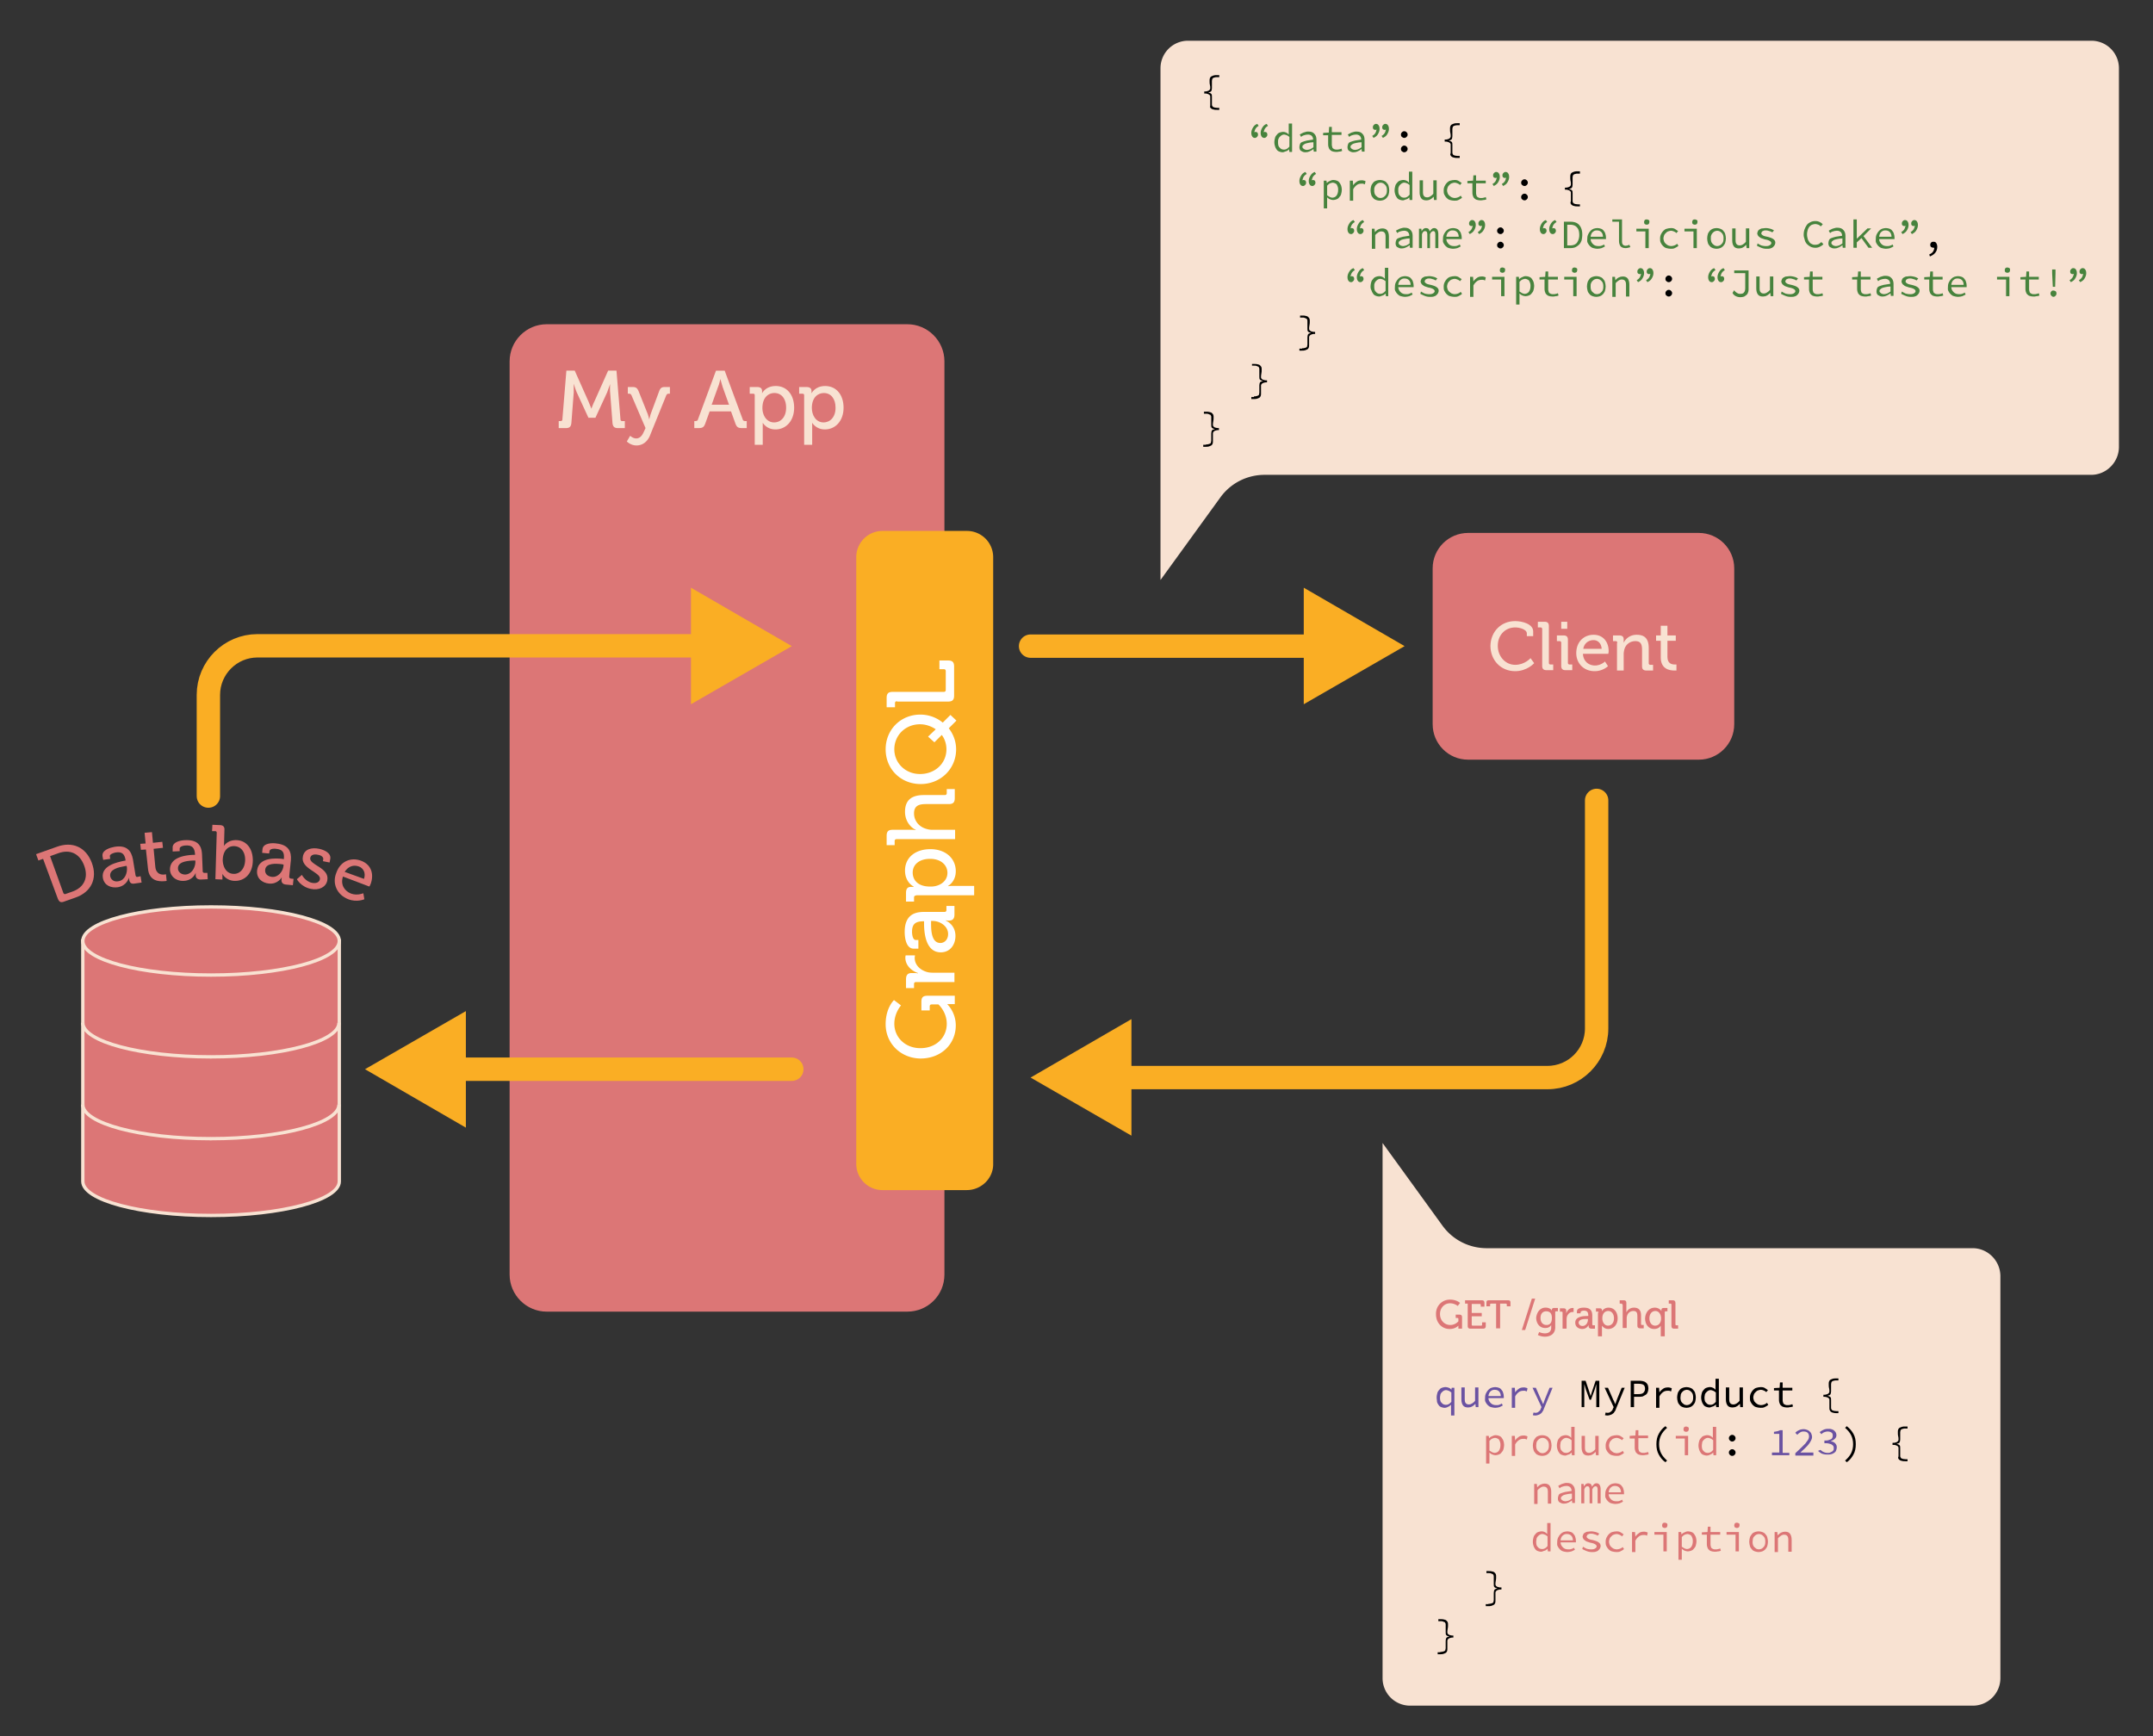 <?xml version="1.0" encoding="UTF-8"?> <svg xmlns="http://www.w3.org/2000/svg" xmlns:xlink="http://www.w3.org/1999/xlink" viewBox="0 0 644.7 520"><rect x="0" y="0" width="644.7" height="520" fill="#333333" stroke="none"/><style><![CDATA[.B{stroke-miterlimit:10}.C{fill:#faae24}.D{fill:#47833d}.E{fill:#dc7676}.F{fill:#f8e2d2}.G{fill:none}.H{stroke:#faae24}.I{stroke-width:7}.J{stroke-linecap:round}.K{stroke:#f8e2d2}.L{fill:#6a52a2}]]></style><path d="M284.2-95.7h-108c-6.1 0-11.1-5-11.1-11.1v-273.5c0-6.1 5-11.1 11.1-11.1h108c6.1 0 11.1 5 11.1 11.1v273.5c0 6.1-5 11.1-11.1 11.1zm237-233.2h-69.1c-5.8 0-10.6 4.7-10.6 10.6v46.7c0 5.8 4.7 10.6 10.6 10.6h69.1c5.8 0 10.6-4.7 10.6-10.6v-46.7a10.54 10.54 0 0 0-10.6-10.6z" class="E"></path><g class="F"><path d="M466.2-302.6c2 0 5.4.8 5.4 3.1v1.4h-1.9v-.8c0-1.2-2.1-1.8-3.5-1.8-2.9 0-5.2 2.2-5.2 5.5 0 3.2 2.3 5.7 5.2 5.7s4.6-2 4.6-2l1.1 1.5s-2.1 2.4-5.7 2.4c-4.3 0-7.4-3.3-7.4-7.6.1-4.2 3.2-7.4 7.4-7.4z"></path><use xlink:href="#B"></use><path d="M480-296a.47.47 0 0 0-.5-.5h-.8v-1.7h2c.9 0 1.3.4 1.3 1.3v6.9a.47.47 0 0 0 .5.5h.8v1.7h-2c-.9 0-1.3-.4-1.3-1.3v-6.9zm0-6.3h1.8v2.1H480v-2.1zm9.7 3.9c2.9 0 4.5 2.2 4.5 4.9 0 .3-.1.8-.1.8h-7.6c.1 2.2 1.7 3.5 3.6 3.5 1.8 0 3-1.2 3-1.2l.9 1.4s-1.5 1.5-4 1.5c-3.3 0-5.5-2.4-5.5-5.4 0-3.4 2.3-5.5 5.2-5.5zm2.4 4.2c-.1-1.7-1.2-2.6-2.4-2.6-1.5 0-2.8.9-3.1 2.6h5.5z"></path><use xlink:href="#C"></use><use xlink:href="#D"></use></g><path d="M490.6-248.8v68.3c0 8.1-6.6 14.7-14.7 14.7H346.2" class="B G H I J"></path><path d="M351.3-183.3l-30.2 17.4 30.2 17.5z" class="C"></path><g class="E"><g class="K"><path d="M37.3-206.7v72c0 5.6 17.2 10.2 38.4 10.2s38.4-4.6 38.4-10.2v-72H37.3z" class="B"></path><ellipse cx="75.7" cy="-206.7" rx="38.4" ry="10.2"></ellipse></g><use xlink:href="#E"></use><use xlink:href="#F"></use><use xlink:href="#G"></use><path d="M70.4-232.5h.5v-.1c-.1-2-.9-2.8-2.7-2.7-.6 0-1.9.2-1.9 1v.7l-2.1.1v-1.1c-.1-1.9 2.8-2.3 3.9-2.3 3.8-.1 4.8 1.8 4.9 4.4l.2 4.9a.47.47 0 0 0 .5.5h.9l.1 1.9-2.1.1c-1 0-1.5-.5-1.5-1.3v-.7s-.8 2.3-3.6 2.4c-2 .1-4-1.1-4.1-3.4 0-3.9 5.1-4.3 7-4.4zm-2.3 5.9c1.9-.1 3-2.1 3-3.8v-.4h-.6c-1.7.1-4.7.3-4.6 2.4-.1.9.7 1.8 2.2 1.8zm9.3-12.6a.47.47 0 0 0-.5-.5H76l.1-1.9 2.2.1c1 0 1.5.5 1.4 1.5l-.1 3.8c0 .6-.1 1-.1 1s1.1-1.9 3.8-1.8c3.1.1 5 2.7 4.9 6.3-.1 3.7-2.4 6-5.5 5.9-2.6-.1-3.6-2.1-3.6-2.1v1.7l-2.1-.1.4-13.9zm5 12.4c1.8.1 3.4-1.4 3.5-4 .1-2.5-1.2-4.2-3.2-4.3-1.7-.1-3.4 1.1-3.5 4.1 0 2 1 4.1 3.2 4.2z"></path><use xlink:href="#H"></use><use xlink:href="#I"></use><path d="M120.7-230.7c3.1 1.2 3.8 4.1 2.8 6.9-.1.3-.4.8-.4.8l-7.9-3c-.8 2.4.4 4.3 2.4 5.1 1.9.7 3.7-.1 3.7-.1l.3 1.8s-2.2 1-4.8 0c-3.4-1.3-4.9-4.7-3.6-7.9 1.2-3.5 4.4-4.8 7.5-3.6zm.9 5.3c.6-1.8-.2-3.2-1.5-3.7-1.6-.6-3.2-.1-4.3 1.6l5.8 2.1z"></path><path d="M75.7-172c-21.2 0-38.4-4.6-38.4-10.2m76.8 0c0 5.6-17.2 10.2-38.4 10.2m0 24.5c-21.2 0-38.4-4.6-38.4-10.2m76.8 0c0 5.6-17.2 10.2-38.4 10.2" class="B K"></path></g><path d="M74.9-250.1v-30.3c0-8.1 6.6-14.7 14.7-14.7h134.9" class="B G H I J"></path><path d="M219.4-277.6l30.2-17.5-30.2-17.4z" class="C"></path><g class="F"><path d="M179.6-362.4h.8a.47.47 0 0 0 .5-.5l1.2-14.6h2.5l4.1 9.2.9 2.2s.4-1.2.9-2.2l4.1-9.2h2.5l1.2 14.6a.47.47 0 0 0 .5.5h.8v2.1h-2.2c-1.1 0-1.5-.5-1.6-1.6l-.7-9.1c-.1-1 0-2.5 0-2.5l-.9 2.5-3.5 7.6h-2.1l-3.5-7.6c-.4-.9-.9-2.6-.9-2.6v2.6l-.7 9.1c-.1 1.1-.5 1.6-1.6 1.6h-2.2v-2.1zm23.5 5.2c1 0 1.7-.7 2.2-1.8l.6-1.3-4.2-9.8c-.2-.4-.4-.5-.8-.5h-.3v-2h1.4c1 0 1.4.3 1.8 1.2l2.8 7c.2.6.4 1.5.4 1.5l.4-1.5 2.6-7c.4-1 .8-1.2 1.8-1.2h1.4v2h-.3c-.4 0-.6.1-.8.5l-4.9 12.1c-.8 1.9-2.3 2.9-4 2.9-1.8 0-2.9-1.2-2.9-1.2l1-1.7c-.1 0 .7.8 1.8.8zm17.3-5.2h.3c.4 0 .7-.1.8-.5l5.4-14.6h2.6l5.4 14.6c.1.4.4.5.8.5h.4v2.1h-1.4c-1.2 0-1.6-.3-2-1.4l-1.3-3.6H225l-1.3 3.6c-.4 1.1-.8 1.4-2 1.4h-1.3v-2.1zm10.4-4.9l-1.9-5.3-.7-2.4s-.3 1.5-.7 2.4l-1.9 5.3h5.2z"></path><use xlink:href="#J"></use><use xlink:href="#J" x="14.8"></use></g><path d="M249.6-168.3H121.8" class="C"></path><path d="M249.6-168.3H146.9" class="B G H I J"></path><path d="M152-185.8l-30.2 17.5 30.2 17.5zm169.1-109.3h112" class="C"></path><path d="M321.1-295.1H408" class="B G H I J"></path><path d="M402.9-277.6l30.2-17.5-30.2-17.4z" class="C"></path><path d="M571.7-341.8H390.2c-5.3 0-10.2 2.5-13.3 6.8L359-310.3v-126.3a8.24 8.24 0 0 1 8.2-8.2h204.6a8.24 8.24 0 0 1 8.2 8.2v86.7c-.1 4.4-3.7 8.1-8.3 8.1z" class="F"></path><use xlink:href="#K"></use><g class="D"><use xlink:href="#L"></use><use xlink:href="#M"></use><path d="M402-413.8c0-.5.1-.9.2-1.3s.3-.7.6-1c.2-.3.5-.5.8-.6s.7-.2 1-.2c.4 0 .7.1.9.2.3.1.5.3.8.6v-3.3h1v8.5h-.8l-.1-.8c-.2.2-.5.5-.9.6s-.7.3-1 .3c-.4 0-.7-.1-1-.2s-.6-.3-.8-.6-.4-.6-.5-1c-.1-.2-.2-.7-.2-1.2zm1 0c0 .7.1 1.3.5 1.6.3.4.7.6 1.3.6s1.1-.3 1.6-.9v-2.9c-.3-.2-.5-.4-.8-.5s-.5-.2-.8-.2-.5.1-.7.2-.4.3-.6.5-.3.4-.4.7c0 .3-.1.6-.1.9z"></path><use xlink:href="#N"></use></g><use xlink:href="#O"></use><g class="L"><use xlink:href="#P"></use><use xlink:href="#Q"></use><use xlink:href="#R"></use></g><use xlink:href="#S"></use><g class="D"><use xlink:href="#L" y="14.4"></use><path d="M394.7-402.3h1l1.3 3.3.3.9.3.8.3-.8.3-.9 1.3-3.3h.9l-2.4 5.8h-1.1l-2.2-5.8z"></path><use xlink:href="#T"></use><use xlink:href="#U"></use><use xlink:href="#V"></use><path d="M424-402.3h3.7v5.8h-1v-5H424v-.8zm3.1-1.2c-.2 0-.4-.1-.6-.2-.1-.1-.2-.3-.2-.6 0-.2.1-.4.2-.6.1-.1.3-.2.6-.2.2 0 .4.1.6.2s.2.3.2.6c0 .2-.1.4-.2.6-.2.1-.4.2-.6.2z"></path><use xlink:href="#W"></use><use xlink:href="#X"></use><use xlink:href="#N" x="36" y="14.4"></use></g><use xlink:href="#O" x="36" y="14.4"></use><use xlink:href="#P" x="36" y="14.4" class="L"></use><use xlink:href="#S" x="21.6" y="14.4"></use><g class="D"><use xlink:href="#L" y="28.8"></use><use xlink:href="#X" x="-43.2" y="14.4"></use><use xlink:href="#Y"></use><use xlink:href="#Z"></use><use xlink:href="#T" x="14.4" y="14.4"></use><use xlink:href="#N" x="14.4" y="28.8"></use></g><use xlink:href="#O" x="14.4" y="28.8"></use><g class="D"><use xlink:href="#L" x="57.6" y="28.8"></use><path d="M452.7-389.9h1.9c1.2 0 2.1.3 2.7 1s.9 1.6.9 2.9c0 .6-.1 1.2-.2 1.7-.2.5-.4.9-.7 1.2a4.44 4.44 0 0 1-1.1.8c-.4.2-1 .3-1.5.3h-2v-7.9zm1.9 7c.9 0 1.6-.3 2-.8.4-.6.7-1.3.7-2.3s-.2-1.8-.7-2.3c-.4-.5-1.1-.8-2-.8h-.9v6.2h.9z"></path><use xlink:href="#T" x="57.6" y="14.4"></use><use xlink:href="#a"></use><use xlink:href="#M" x="79.2" y="28.8"></use><use xlink:href="#b"></use><use xlink:href="#M" x="93.6" y="28.8"></use><use xlink:href="#W" x="64.8" y="14.4"></use><use xlink:href="#c"></use><path d="M510.6-383.5c.3.2.7.4 1.1.6.4.1.8.2 1.4.2s.9-.1 1.2-.3.4-.4.4-.6-.1-.4-.4-.6-.8-.4-1.5-.5l-.9-.3c-.3-.1-.5-.2-.7-.4-.2-.1-.4-.3-.5-.5s-.2-.4-.2-.6.1-.4.2-.7c.1-.2.3-.4.5-.5s.5-.3.8-.3c.3-.1.7-.1 1.1-.1s.9.1 1.3.2.8.3 1.1.5l-.5.6a2.47 2.47 0 0 0-.9-.4c-.3-.1-.6-.2-1-.2-.3 0-.5 0-.7.1s-.3.1-.4.2-.2.2-.2.3-.1.2-.1.3c0 .2.2.4.5.6s.8.3 1.3.4c.8.2 1.4.4 1.8.7s.6.6.6 1.1c0 .2-.1.5-.2.7s-.3.4-.5.6-.5.3-.8.4-.7.1-1.1.1c-.6 0-1.1-.1-1.6-.3s-.9-.4-1.3-.6l.2-.7zm13.9-2.5c0-.6.1-1.2.3-1.7s.4-.9.7-1.3.7-.6 1.1-.8.9-.3 1.4-.3.9.1 1.3.3.7.4.9.7l-.6.6c-.2-.2-.4-.4-.7-.5s-.6-.2-.9-.2c-.4 0-.7.1-1 .2s-.6.4-.8.6c-.2.3-.4.6-.5 1s-.2.8-.2 1.3.1.9.2 1.3.3.7.5 1 .5.5.8.6c.3.2.6.2 1 .2s.7-.1 1-.2c.3-.2.5-.4.8-.6l.6.6c-.3.4-.7.6-1.1.8s-.8.3-1.3.3-1-.1-1.4-.3a4.44 4.44 0 0 1-1.1-.8 2.73 2.73 0 0 1-.7-1.3c-.1-.5-.3-.9-.3-1.5z"></path><use xlink:href="#Y" x="129.6"></use><path d="M539.4-390.6h1v5.8l3.2-3.1h1.1l-2.3 2.3 2.6 3.5h-1.1l-2.1-2.9-1.4 1.3v1.6h-1v-8.5z"></path><use xlink:href="#T" x="144" y="14.4"></use><use xlink:href="#N" x="144" y="28.8"></use></g><use xlink:href="#S" x="107.9" y="28.8"></use><use xlink:href="#d"></use><use xlink:href="#d" x="7.2"></use><use xlink:href="#d" x="14.4"></use><use xlink:href="#e"></use><path d="M302.1-132.1h-25.2a7.85 7.85 0 0 1-7.9-7.9v-181.6a7.85 7.85 0 0 1 7.9-7.9h25.2a7.85 7.85 0 0 1 7.9 7.9V-140c0 4.3-3.6 7.9-7.9 7.9z" class="C"></path><path d="M280.5-179.1v1.9H278v-8.8c0-3.6 2.2-6.1 5.9-6.1 3.4 0 5.1 2.2 5.4 3.6h.1s.3-.5.9-.9l4.9-2.4c.6-.3.7-.7.7-1.4v-.4h2.5v1.4c0 1.6-.2 2.2-1.5 2.8l-5.5 2.8c-.9.5-1.1.9-1.1 2v2.6h8.1v2.9h-17.9zm7.2-6.6c0-2.2-1.4-3.5-3.7-3.5s-3.6 1.3-3.6 3.4v3.8h7.3v-3.7zm-4.3-16.3c0-4.1 3-6.3 6.8-6.3.4 0 1.1.1 1.1.1v10.6c3.1-.2 4.9-2.4 4.9-5 0-2.5-1.7-4.2-1.7-4.2l2-1.2s2.1 2.2 2.1 5.6c0 4.6-3.3 7.7-7.6 7.7-4.6 0-7.6-3.2-7.6-7.3zm5.9-3.4c-2.4.1-3.7 1.6-3.7 3.4 0 2.1 1.3 3.8 3.7 4.3v-7.7zm4.9-6.3s2.2-1.7 2.2-4.4c0-1.3-.6-2.5-1.9-2.5-2.6 0-2.3 7.9-7 7.9-2.8 0-4.1-2.4-4.1-5.4 0-1.8.6-4.8 2.8-4.8h1.4v2.5h-.7c-.9 0-1.2 1.3-1.2 2.2 0 1.6.6 2.7 1.7 2.7 2.8 0 2.2-7.9 7-7.9 2.6 0 4.2 2.3 4.2 5.3 0 3.9-2.6 5.8-2.6 5.8l-1.8-1.4zm-8.2-13.4v1.9h-2.2v-2h-4v-2.7h4v-3.5h2.2v3.5h6.7c2.9 0 3.3-2 3.3-3.1 0-.4-.1-.7-.1-.7h2.5s.1.4.1 1c0 1.8-.6 5.5-5.4 5.5H286zm9.8-15.6v-.4c0-.5-.1-.8-.6-.9l-17.2-6.3v-3l17.2-6.3c.5-.2.6-.5.6-.9v-.4h2.5v1.6c0 1.4-.3 1.9-1.7 2.4l-4.2 1.5v7.5l4.2 1.5c1.3.5 1.7.9 1.7 2.4v1.6h-2.5zm-5.8-12.2l-6.2 2.2c-1.1.4-2.8.8-2.8.8v.1s1.8.4 2.8.8l6.2 2.2v-6.1zm-9.5-9.5v1.9H278v-8.9c0-3.7 2.5-6.3 6.3-6.3s6.4 2.6 6.4 6.3v4.2h7.5v2.9h-17.7zm7.8-6.6c0-2.4-1.5-3.8-4-3.8-2.4 0-3.9 1.5-3.9 3.8v3.8h7.8v-3.8zm7.5-8.7v-2h-15.3v2H278v-6.7h2.5v2h15.3v-2h2.5v6.7h-2.5z" fill="#fff"></path><path d="M565.1-138.1H438.2c-2.3 0-4.5-1.1-5.9-3l-8-11v44.3c0 2 1.6 3.6 3.6 3.6h137.2c2 0 3.6-1.6 3.6-3.6v-26.6c0-2.1-1.6-3.7-3.6-3.7z" class="F"></path><g class="E"><path d="M448.1-125.9c2 0 3 1 3 1l-.7.9s-.9-.8-2.3-.8c-1.7 0-3 1.4-3 3.2 0 2 1.4 3.3 3.1 3.3 1.5 0 2.4-1.1 2.4-1.1v-.9c0-.2-.1-.3-.3-.3h-.5v-1h1.1c.5 0 .8.2.8.8v3.4h-1.1v-.9s-.9 1-2.6 1c-2.3 0-4.1-1.8-4.1-4.4-.1-2.3 1.8-4.2 4.2-4.2zm5.3 1.2h-.8v-1h5c.5 0 .8.2.8.8v1.1h-1.1v-.5c0-.2-.1-.3-.3-.3h-2.4v2.7h3v1h-3v2.5c0 .2.1.3.3.3h2.5c.2 0 .3-.1.3-.3v-.5h1.1v1.1c0 .5-.2.8-.8.8h-3.8c-.5 0-.8-.2-.8-.8v-6.9zm8.7 0h-1.7c-.2 0-.3.1-.3.3v.5H459v-1.1c0-.5.2-.7.7-.7h5.8c.5 0 .7.2.7.7v1.1h-1.1v-.5c0-.2-.1-.3-.3-.3h-1.7v7.4h-1.2v-7.4zm10.5-1.5h1l-3 9.4h-1l3-9.4zm2.1 4.1c0-.2-.1-.3-.3-.3h-.5v-1h1.1c.5 0 .7.2.7.6v.3s.5-1.1 2-1.1c1.6 0 2.7 1.3 2.7 3.2s-1.2 3.2-2.8 3.2c-1.3 0-1.9-1-1.9-1v3.2h-1.2v-7.1zm2.8 3.9c1 0 1.8-.8 1.8-2.2 0-1.3-.7-2.2-1.7-2.2-.9 0-1.8.6-1.8 2.2 0 1.2.6 2.2 1.7 2.2z"></path><use xlink:href="#f"></use><path d="M489-123.5c1.8 0 3.3 1.3 3.3 3.2 0 1.8-1.5 3.2-3.3 3.2s-3.3-1.3-3.3-3.2c.1-1.9 1.5-3.2 3.3-3.2zm0 5.3c1.2 0 2.1-.9 2.1-2.2s-.9-2.2-2.1-2.2c-1.1 0-2.1.9-2.1 2.2.1 1.3 1 2.2 2.1 2.2zm6.9-5.3c1.4 0 1.9.9 1.9.9v-1.9c0-.2-.1-.3-.3-.3h-.5v-1h1.2c.5 0 .8.2.8.8v6.4c0 .2.1.3.3.3h.5v1h-1.1c-.5 0-.7-.2-.7-.6v-.3s-.5 1.1-2 1.1c-1.6 0-2.7-1.3-2.7-3.2-.1-2 1-3.2 2.6-3.2zm1.9 3.1c0-1.1-.6-2.2-1.7-2.2-.9 0-1.7.8-1.7 2.2 0 1.3.7 2.2 1.7 2.2.9 0 1.7-.6 1.7-2.2zm3.2-1.7c0-.2-.1-.3-.3-.3h-.5v-1h1.1c.6 0 .8.2.8.7v2.9c0 .8.2 1.5 1.1 1.5 1.2 0 2-1.1 2-2.3v-2.8h1.2v4.8c0 .2.1.3.3.3h.5v1h-1.1c-.5 0-.8-.2-.8-.7v-.5c-.3.6-1 1.4-2.2 1.4-1.4 0-2.1-.7-2.1-2.3v-2.7zm10.1-1.4c.7 0 2.2.3 2.2 1.3v.6h-1.1v-.3c0-.4-.7-.6-1.1-.6-1.2 0-2.1.9-2.1 2.2 0 1.4 1 2.2 2.1 2.2s1.9-.8 1.9-.8l.5.8s-.9 1-2.5 1c-1.9 0-3.2-1.4-3.2-3.2.1-1.8 1.4-3.2 3.3-3.2zm3.8 1.1h-.8v-.9h.8v-1.7h1.1v1.7h1.5v.9H516v2.8c0 1.2.8 1.4 1.3 1.4h.3v1h-.4c-.8 0-2.3-.2-2.3-2.3v-2.9zm4.1 3.4s.7.9 1.8.9c.6 0 1.1-.3 1.1-.8 0-1.1-3.3-1-3.3-2.9 0-1.2 1-1.7 2.3-1.7.7 0 2 .3 2 1.2v.6h-1v-.3c0-.4-.5-.5-.9-.5-.7 0-1.1.2-1.1.7 0 1.2 3.3.9 3.3 2.9 0 1.1-1 1.8-2.2 1.8-1.6 0-2.4-1.1-2.4-1.1l.4-.8zm7.6-7.2h1l-3 9.4h-1l3-9.4zm1.8 7.9h1.9v-6s-.1.2-.4.5l-.8.8-.7-.7 2-2h1.1v7.4h1.8v1h-4.9v-1zm10.1-5.2c0-.8-.6-1.3-1.5-1.3-.8 0-1.3.4-1.3.8v.4h-1.1v-.7c0-1.1 1.5-1.6 2.5-1.6 1.5 0 2.7 1 2.7 2.4 0 2.9-4.3 3-4.3 4.9 0 .2.1.2.3.2h3c.2 0 .3-.1.3-.3v-.5h1.1v1.1c0 .5-.2.8-.8.8H535c-.7 0-.8-.3-.8-1 0-3.1 4.3-2.9 4.3-5.2zm3.1 4.2s.8 1 2.1 1c.9 0 1.7-.6 1.7-1.5s-.8-1.5-1.8-1.5h-.6l-.3-.6 1.8-2.2c.3-.4.5-.6.5-.6h-2.3c-.2 0-.3.1-.3.3v.5h-1.1v-1.1c0-.5.2-.8.7-.8h4.5v.8l-2.2 2.7c1.1.1 2.4.9 2.4 2.5 0 1.4-1.1 2.7-2.9 2.7s-2.8-1.2-2.8-1.2l.6-1zM271.7 392.8h-108c-6.1 0-11.1-5-11.1-11.1V108.2c0-6.1 5-11.1 11.1-11.1h108c6.1 0 11.1 5 11.1 11.1v273.5c0 6.2-5 11.1-11.1 11.1zm237-233.2h-69.1c-5.8 0-10.6 4.7-10.6 10.6v46.7c0 5.8 4.7 10.6 10.6 10.6h69.1c5.8 0 10.6-4.7 10.6-10.6v-46.7c0-5.9-4.8-10.6-10.6-10.6z"></path></g><g class="F"><path d="M453.7 186c2 0 5.4.8 5.4 3.1v1.4h-1.9v-.8c0-1.2-2.1-1.8-3.5-1.8-2.9 0-5.2 2.2-5.2 5.5 0 3.2 2.3 5.7 5.2 5.7s4.6-2 4.6-2l1.1 1.5s-2.1 2.4-5.7 2.4c-4.3 0-7.4-3.3-7.4-7.6.1-4.3 3.2-7.4 7.4-7.4z"></path><use xlink:href="#B" x="-12.5" y="488.5"></use><path d="M467.5 192.5a.47.47 0 0 0-.5-.5h-.8v-1.7h2c.9 0 1.3.4 1.3 1.3v6.9a.47.47 0 0 0 .5.5h.8v1.7h-2c-.9 0-1.3-.4-1.3-1.3v-6.9zm0-6.3h1.8v2.1h-1.8v-2.1zm9.7 3.9c2.9 0 4.5 2.2 4.5 4.9 0 .3-.1.8-.1.8H474c.1 2.2 1.7 3.5 3.6 3.5 1.8 0 3-1.2 3-1.2l.9 1.4s-1.5 1.5-4 1.5c-3.3 0-5.5-2.4-5.5-5.4 0-3.4 2.3-5.5 5.2-5.5zm2.4 4.2c-.1-1.7-1.2-2.6-2.4-2.6-1.5 0-2.8.9-3.1 2.6h5.5z"></path><use xlink:href="#C" x="-12.5" y="488.5"></use><use xlink:href="#D" x="-12.5" y="488.5"></use></g><path d="M478.1 239.7V308c0 8.1-6.6 14.7-14.7 14.7H333.7" class="B G H I J"></path><path d="M338.8 305.2l-30.2 17.5 30.2 17.4z" class="C"></path><g class="E"><g class="K"><path d="M24.8 281.8v72c0 5.6 17.2 10.2 38.4 10.2s38.4-4.6 38.4-10.2v-72H24.8z" class="B"></path><ellipse cx="63.2" cy="281.8" rx="38.4" ry="10.2"></ellipse></g><use xlink:href="#E" x="-12.5" y="488.5"></use><use xlink:href="#F" x="-12.5" y="488.5"></use><use xlink:href="#G" x="-12.5" y="488.5"></use><path d="M57.9 256h.5v-.1c-.1-2-.9-2.8-2.7-2.7-.6 0-1.9.2-1.9 1v.7l-2.1.1v-1.1c-.1-1.9 2.8-2.3 3.9-2.3 3.8-.1 4.8 1.8 4.9 4.4l.2 4.9a.47.47 0 0 0 .5.5h.9l.1 1.9-2.1.1c-1 0-1.5-.5-1.5-1.3v-.7s-.8 2.3-3.6 2.4c-2 .1-4-1.1-4.1-3.4 0-3.9 5.1-4.3 7-4.4zm-2.4 5.9c1.9-.1 3-2.1 3-3.8v-.4h-.6c-1.7.1-4.7.3-4.6 2.4 0 .9.8 1.8 2.2 1.8zm9.4-12.5a.47.47 0 0 0-.5-.5h-.9l.1-1.9 2.2.1c1 0 1.5.5 1.4 1.5l-.1 3.8c0 .6-.1 1-.1 1s1.1-1.9 3.8-1.8c3.1.1 5 2.7 4.9 6.3-.1 3.7-2.4 6-5.5 5.9-2.6-.1-3.6-2.1-3.6-2.1v1.7l-2.1-.1.4-13.9zm5 12.3c1.8.1 3.4-1.4 3.5-4 .1-2.5-1.2-4.2-3.2-4.3-1.7-.1-3.4 1.1-3.5 4.1 0 2 1 4.1 3.2 4.2z"></path><use xlink:href="#H" x="-12.5" y="488.5"></use><use xlink:href="#I" x="-12.5" y="488.5"></use><path d="M108.2 257.8c3.1 1.2 3.8 4.1 2.8 6.9-.1.3-.4.8-.4.8l-7.9-3c-.8 2.4.4 4.3 2.4 5.1 1.9.7 3.7-.1 3.7-.1l.3 1.8s-2.2 1-4.8 0c-3.4-1.3-4.9-4.7-3.6-7.9 1.2-3.5 4.4-4.8 7.5-3.6zm.8 5.4c.6-1.8-.2-3.2-1.5-3.7-1.6-.6-3.2-.1-4.3 1.6l5.8 2.1z"></path><g class="B K"><path d="M63.2,316.5c-21.2,0-38.4-4.6-38.4-10.2"></path><path d="M101.5 306.3c0 5.6-17.2 10.2-38.4 10.2m.1 24.5c-21.2 0-38.4-4.6-38.4-10.2"></path><path d="M101.5,330.8c0,5.6-17.2,10.2-38.4,10.2"></path></g></g><path d="M62.4 238.4v-30.3c0-8.1 6.6-14.7 14.7-14.7H212" class="B G H I J"></path><path d="M206.9 210.9l30.2-17.4-30.2-17.5z" class="C"></path><g class="F"><path d="M167.1 126.1h.8a.47.47 0 0 0 .5-.5l1.2-14.6h2.5l4.1 9.2.9 2.2s.4-1.2.9-2.2l4.1-9.2h2.5l1.2 14.6a.47.47 0 0 0 .5.5h.8v2.1H185c-1.1 0-1.5-.5-1.6-1.6l-.7-9.1c-.1-1 0-2.5 0-2.5l-.9 2.5-3.5 7.6h-2.1l-3.5-7.6c-.4-.9-.9-2.6-.9-2.6v2.6l-.7 9.1c-.1 1.1-.5 1.6-1.6 1.6h-2.2v-2.1zm23.4 5.2c1 0 1.7-.7 2.2-1.8l.6-1.3-4.2-9.8c-.2-.4-.4-.5-.8-.5h-.3v-2h1.4c1 0 1.4.3 1.8 1.2l2.8 7c.2.6.4 1.5.4 1.5l.4-1.5 2.6-7c.4-1 .8-1.2 1.8-1.2h1.4v2h-.3c-.4 0-.6.1-.8.5l-4.9 12.1c-.8 1.9-2.3 2.9-4 2.9-1.8 0-2.9-1.2-2.9-1.2l1-1.7s.8.8 1.8.8zm17.4-5.2h.3c.4 0 .7-.1.8-.5l5.4-14.6h2.6l5.4 14.6c.1.4.4.5.8.5h.4v2.1h-1.4c-1.2 0-1.6-.3-2-1.4l-1.3-3.6h-6.4l-1.3 3.6c-.4 1.1-.8 1.4-2 1.4h-1.3v-2.1zm10.4-4.9l-1.9-5.3-.7-2.4s-.3 1.5-.7 2.4l-1.9 5.3h5.2zm7.7-2.8c0-.4-.2-.5-.5-.5h-1v-2h2.2c1.1 0 1.5.5 1.5 1.2v.7s1-2.2 4.1-2.2c3.3 0 5.5 2.6 5.5 6.5s-2.4 6.5-5.6 6.5c-2.7 0-3.8-2-3.8-2v6.6H226v-14.8zm5.8 8.1c2 0 3.6-1.6 3.6-4.4 0-2.7-1.4-4.4-3.5-4.4-1.8 0-3.6 1.3-3.6 4.5 0 2.1 1.2 4.3 3.5 4.3z"></path><use xlink:href="#J" x="2.3" y="488.5"></use></g><path d="M237.1 320.2H109.3" class="C"></path><path d="M237.1 320.2H134.4" class="B G H I J"></path><path d="M139.5 302.8l-30.2 17.4 30.2 17.5zm169.1-109.3h112" class="C"></path><path d="M308.6 193.5h86.9" class="B G H I J"></path><path d="M390.4 210.9l30.2-17.4-30.2-17.5z" class="C"></path><path d="M626.2 142.2H378.7c-5.3 0-10.2 2.5-13.3 6.8l-17.9 24.7V20.4a8.24 8.24 0 0 1 8.2-8.2h270.6a8.24 8.24 0 0 1 8.2 8.2V134c-.1 4.5-3.8 8.2-8.3 8.2z" class="F"></path><path d="M362.4 31.3v-2.4c0-.1 0-.2-.1-.3 0-.1-.1-.2-.3-.3s-.3-.2-.5-.2c-.2-.1-.5-.1-.9-.1v-.6c.4 0 .6 0 .9-.1.2-.1.4-.1.5-.2l.3-.3c0-.1.1-.2.1-.3 0-.4 0-.8-.1-1.1s-.1-.8-.1-1.2c0-.3 0-.6.1-.8s.2-.4.4-.5.4-.2.7-.3.6-.1 1-.1h.7v.6h-.6c-.3 0-.6 0-.8.1-.2 0-.3.1-.5.2-.1.1-.2.2-.2.3s-.1.3-.1.5v2.2c0 .4-.1.7-.2.9-.2.2-.4.3-.9.4.4.1.7.2.9.4s.2.5.2.9v2.2c0 .2 0 .4.1.5s.1.3.2.3c.1.1.3.1.5.2.2 0 .4.1.8.1h.6v.6h-.7c-.4 0-.7 0-1-.1s-.5-.1-.7-.3c-.2-.1-.3-.3-.4-.5.1-.1.1-.4.1-.7z"></path><g class="D"><use xlink:href="#g"></use><path d="M381.6 42.6c0-.5.1-.9.2-1.3s.3-.7.6-1c.2-.3.5-.5.8-.6s.7-.2 1-.2c.4 0 .7.1.9.2.3.1.5.3.8.6V37h1v8.5h-.8l-.1-.8c-.2.2-.5.5-.9.6s-.7.3-1 .3c-.4 0-.7-.1-1-.2s-.6-.3-.8-.6-.4-.6-.5-1a3.73 3.73 0 0 1-.2-1.2zm1.1 0c0 .7.1 1.3.5 1.6.3.4.7.6 1.3.6s1.1-.3 1.6-.9V41c-.3-.2-.5-.4-.8-.5s-.5-.2-.8-.2-.5.1-.7.2-.4.3-.6.5-.3.4-.4.7c-.1.2-.1.5-.1.9z"></path><use xlink:href="#h"></use><path d="M397.8 40.5h-1.6v-.7l1.7-.1.1-1.7h.8v1.6h2.9v.8h-2.9v2.8c0 .3 0 .5.1.7 0 .2.1.4.2.5s.3.2.5.3.4.1.7.1.5 0 .8-.1c.2 0 .4-.1.6-.2l.2.7c-.3.1-.5.2-.9.2-.3.1-.6.1-1 .1s-.8-.1-1.1-.2-.5-.3-.7-.5-.3-.5-.4-.8-.1-.6-.1-1v-2.5z"></path><use xlink:href="#h" x="14.4"></use><use xlink:href="#N" x="1.2" y="456.3"></use></g><use xlink:href="#i"></use><use xlink:href="#K" x="58.8" y="470.7"></use><g class="D"><use xlink:href="#g" x="14.4" y="14.4"></use><use xlink:href="#j"></use><use xlink:href="#U" x="-5.9" y="456.4"></use><use xlink:href="#k"></use><path d="M417.6 57c0-.5.1-.9.2-1.3s.3-.7.6-1c.2-.3.5-.5.8-.6s.7-.2 1-.2c.4 0 .7.1.9.2.3.1.5.3.8.6v-3.3h1v8.5h-.8l-.1-.8c-.2.2-.5.5-.9.6s-.7.3-1 .3c-.4 0-.7-.1-1-.2s-.6-.3-.8-.6-.4-.6-.5-1a3.73 3.73 0 0 1-.2-1.2zm1.1 0c0 .7.1 1.3.5 1.6.3.4.7.6 1.3.6s1.1-.3 1.6-.9v-2.9c-.3-.2-.5-.4-.8-.5s-.5-.2-.8-.2-.5.1-.7.2-.4.3-.6.5-.3.4-.4.7c-.1.2-.1.5-.1.9zm11.5 2.9h-.8l-.1-1c-.3.3-.6.6-1 .8-.3.2-.8.3-1.2.3-.7 0-1.2-.2-1.5-.6s-.5-1-.5-1.8V54h1v3.5c0 .6.1 1 .3 1.2.2.3.6.4 1 .4.3 0 .6-.1.9-.3s.6-.4.9-.8v-4h1v5.9z"></path><use xlink:href="#b" x="-49.1" y="442"></use><path d="M441 54.9h-1.6v-.7l1.7-.1.1-1.6h.8v1.6h2.9v.8H442v2.8c0 .3 0 .5.1.7 0 .2.1.4.2.5s.3.2.5.3.4.1.7.1.5 0 .8-.1c.2 0 .4-.1.6-.2l.2.7c-.3.1-.5.2-.9.2-.3.1-.6.1-1 .1s-.8-.1-1.1-.2-.5-.3-.7-.5-.3-.5-.4-.8-.1-.6-.1-1v-2.6z"></path><use xlink:href="#N" x="37.2" y="470.7"></use></g><use xlink:href="#i" x="36" y="14.4"></use><path d="M470.4 60.1v-2.4c0-.1 0-.2-.1-.3 0-.1-.1-.2-.3-.3s-.3-.2-.5-.2c-.2-.1-.5-.1-.9-.1v-.6c.4 0 .6 0 .9-.1.2-.1.4-.1.5-.2l.3-.3c0-.1.1-.2.1-.3 0-.4 0-.8-.1-1.1s-.1-.8-.1-1.2c0-.3 0-.6.1-.8s.2-.4.4-.5.4-.2.7-.3.6-.1 1-.1h.7v.7h-.6c-.3 0-.6 0-.8.1-.2 0-.3.1-.5.2-.1.1-.2.2-.2.3s-.1.3-.1.5v2.2c0 .4-.1.7-.2.9-.2.2-.4.3-.9.4.4.1.7.2.9.4s.2.5.2.9v2.2c0 .2 0 .4.1.5s.1.3.2.3c.1.1.3.1.5.2.2 0 .4.1.8.1h.6v.6h-.7c-.4 0-.7 0-1-.1s-.5-.1-.7-.3c-.2-.1-.3-.3-.4-.5s.1-.5.1-.8z"></path><g class="D"><use xlink:href="#g" x="28.8" y="28.8"></use><use xlink:href="#X" x="-27.6" y="470.8"></use><use xlink:href="#h" x="28.8" y="28.8"></use><use xlink:href="#Z" x="15.6" y="456.4"></use><use xlink:href="#l"></use><use xlink:href="#N" x="30" y="485.1"></use></g><use xlink:href="#i" x="28.8" y="28.8"></use><g class="D"><use xlink:href="#g" x="86.4" y="28.8"></use><path d="M468.3 66.4h1.9c1.2 0 2.1.3 2.7 1s.9 1.6.9 2.9c0 .6-.1 1.2-.2 1.7-.2.5-.4.9-.7 1.2a4.44 4.44 0 0 1-1.1.8c-.4.2-1 .3-1.5.3h-2v-7.9zm1.9 7.1c.9 0 1.6-.3 2-.8.4-.6.7-1.3.7-2.3s-.2-1.8-.7-2.3c-.4-.5-1.1-.8-2-.8h-.9v6.2h.9z"></path><use xlink:href="#l" x="43.2"></use><use xlink:href="#a" x="15.6" y="456.3"></use><path d="M490 68.5h3.7v5.8h-1v-5H490v-.8zm3.1-1.2c-.2 0-.4-.1-.6-.2-.1-.1-.2-.3-.2-.6 0-.2.1-.4.2-.6.1-.1.3-.2.6-.2.2 0 .4.1.6.2s.2.3.2.6c0 .2-.1.4-.2.6-.2.1-.4.2-.6.2z"></path><use xlink:href="#b" x="15.7" y="456.4"></use><use xlink:href="#M" x="109.2" y="485.2"></use><path d="M511.2 71.4c0-.5.1-.9.2-1.3s.4-.7.6-1c.3-.3.6-.5.9-.6s.7-.2 1.1-.2.8.1 1.1.2.7.3.9.6c.3.3.5.6.6 1s.2.8.2 1.3-.1.9-.2 1.3-.4.7-.6 1c-.3.3-.6.5-.9.6s-.7.2-1.1.2-.8-.1-1.1-.2-.7-.3-.9-.6c-.3-.3-.5-.6-.6-1s-.2-.8-.2-1.3zm1.1 0c0 .3 0 .6.1.9s.2.5.4.7.4.3.6.5c.2.1.5.2.8.2s.5-.1.8-.2c.2-.1.4-.3.6-.5s.3-.4.4-.7.1-.6.1-.9 0-.6-.1-.9-.2-.5-.4-.7-.4-.4-.6-.5-.5-.2-.8-.2-.5.1-.8.2c-.2.1-.4.3-.6.5s-.3.4-.4.7c-.1.2-.1.5-.1.9z"></path><use xlink:href="#c" x="15.7" y="456.4"></use><use xlink:href="#V" x="109.3" y="470.8"></use><path d="M540.1 70.3c0-.6.1-1.2.3-1.7s.4-.9.7-1.3.7-.6 1.1-.8.9-.3 1.4-.3.9.1 1.3.3.7.4.9.7l-.6.6c-.2-.2-.4-.4-.7-.5s-.6-.2-.9-.2c-.4 0-.7.1-1 .2s-.6.4-.8.6c-.2.3-.4.6-.5 1s-.2.8-.2 1.3.1.9.2 1.3.3.7.5 1 .5.5.8.6c.3.2.6.2 1 .2s.7-.1 1-.2c.3-.2.5-.4.8-.6l.6.6c-.3.4-.7.6-1.1.8s-.8.3-1.3.3-1-.1-1.4-.3a4.44 4.44 0 0 1-1.1-.8 2.73 2.73 0 0 1-.7-1.3c-.1-.5-.3-.8-.3-1.5z"></path><use xlink:href="#h" x="158.4" y="28.8"></use><path d="M555 65.7h1v5.8l3.2-3.1h1.1l-2.3 2.3 2.6 3.5h-1.1l-2.1-2.9-1.4 1.3v1.6h-1v-8.5z"></path><use xlink:href="#l" x="129.6"></use><use xlink:href="#N" x="159.6" y="485.1"></use></g><use xlink:href="#S" x="123.6" y="485.1"></use><g class="D"><use xlink:href="#g" x="28.8" y="43.2"></use><path d="M410.4 85.8c0-.5.1-.9.2-1.3s.3-.7.6-1c.2-.3.5-.5.8-.6s.7-.2 1-.2c.4 0 .7.1.9.2.3.1.5.3.8.6v-3.3h1v8.5h-.7l-.1-.8c-.2.2-.5.5-.9.6s-.7.3-1 .3c-.4 0-.7-.1-1-.2s-.6-.3-.8-.6-.4-.6-.5-1c-.2-.3-.3-.7-.3-1.2zm1.1 0c0 .7.1 1.3.5 1.6.3.4.7.6 1.3.6s1.1-.3 1.6-.9v-2.9c-.3-.2-.5-.4-.8-.5s-.5-.2-.8-.2-.5.1-.7.2-.4.3-.6.5-.3.4-.4.7c-.1.2-.1.5-.1.9z"></path><use xlink:href="#l" x="-14.4" y="14.4"></use><use xlink:href="#V" x="8.5" y="485.2"></use><use xlink:href="#b" x="-49.1" y="470.8"></use><use xlink:href="#U" x="30.1" y="485.2"></use><use xlink:href="#M" x="51.6" y="499.6"></use><use xlink:href="#j" x="57.6" y="28.8"></use><path d="M462.6 83.7H461V83l1.7-.1.1-1.6h.8v1.6h2.9v.8h-2.9v2.8c0 .3 0 .5.1.7 0 .2.1.4.2.5s.3.2.5.3.4.1.7.1.5 0 .8-.1c.2 0 .4-.1.6-.2l.2.7c-.3.1-.5.2-.9.2-.3.1-.6.1-1 .1s-.8-.1-1.1-.2-.5-.3-.7-.5-.3-.5-.4-.8-.1-.6-.1-1v-2.6z"></path><use xlink:href="#M" x="73.2" y="499.6"></use><use xlink:href="#k" x="64.8" y="28.8"></use><use xlink:href="#X" x="44.4" y="485.2"></use><use xlink:href="#N" x="80.4" y="499.5"></use></g><use xlink:href="#i" x="79.2" y="43.2"></use><g class="D"><use xlink:href="#g" x="136.8" y="43.2"></use><path d="M519.3 86.9c.2.4.5.6.8.8s.6.3.9.3c.6 0 1-.1 1.2-.4.3-.3.4-.8.4-1.4v-4.4h-3.3V81h4.3v5.4c0 .4 0 .7-.1 1s-.2.6-.4.8-.5.4-.8.6a3.73 3.73 0 0 1-1.2.2 3.08 3.08 0 0 1-1.3-.3c-.4-.2-.8-.5-1-1l.5-.8z"></path><use xlink:href="#c" x="22.9" y="470.8"></use><use xlink:href="#V" x="116.5" y="485.2"></use><use xlink:href="#m"></use><use xlink:href="#m" x="14.4"></use><use xlink:href="#h" x="172.8" y="43.2"></use><use xlink:href="#V" x="152.5" y="485.2"></use><use xlink:href="#m" x="36"></use><use xlink:href="#l" x="151.2" y="14.4"></use><path d="M598 82.9h3.7v5.8h-1v-5H598v-.8zm3.1-1.2c-.2 0-.4-.1-.6-.2-.1-.1-.2-.3-.2-.6 0-.2.1-.4.2-.6.1-.1.3-.2.6-.2.2 0 .4.1.6.2s.2.3.2.6c0 .2-.1.4-.2.6-.2.1-.4.2-.6.2zm5.5 2H605V83l1.7-.1.1-1.6h.8v1.6h2.9v.8h-2.9v2.8c0 .3 0 .5.1.7 0 .2.1.4.2.5s.3.2.5.3.4.1.7.1.5 0 .8-.1c.2 0 .4-.1.6-.2l.2.7c-.3.1-.5.2-.9.2-.3.1-.6.1-1 .1s-.8-.1-1.1-.2-.5-.3-.7-.5-.3-.5-.4-.8-.1-.6-.1-1v-2.6zm7.4 4.2c0-.3.1-.5.3-.7s.4-.2.6-.2.4.1.6.2.3.4.3.7-.1.5-.3.7-.4.3-.6.3-.4-.1-.6-.3-.3-.4-.3-.7zm.5-6.1v-1.1h1v1.1l-.1 4.1h-.7l-.2-4.1z"></path><use xlink:href="#N" x="210" y="499.5"></use></g><path d="M389.9 104.3c.3 0 .6 0 .8-.1.2 0 .3-.1.5-.2s.2-.2.2-.3.1-.3.1-.5V101c0-.4.1-.7.2-.9.2-.2.4-.3.9-.4-.4-.1-.7-.2-.9-.4s-.2-.5-.2-.9v-2.2c0-.2 0-.4-.1-.5s-.1-.3-.2-.3-.3-.1-.5-.2-.4-.1-.8-.1h-.6v-.6h.7c.4 0 .7 0 1 .1s.5.1.7.3.3.3.4.5.1.5.1.8c0 .4 0 .8-.1 1.2s-.1.8-.1 1.1c0 .1 0 .2.1.3 0 .1.1.2.3.3.1.1.3.2.5.2.2.1.5.1.9.1v.6c-.4 0-.6 0-.9.1-.2.1-.4.1-.5.2l-.3.3c0 .1-.1.2-.1.3v2.4c0 .3 0 .6-.1.8s-.2.4-.4.5-.4.2-.7.3-.6.1-1 .1h-.7v-.6h.8zm-14.4 14.4c.3 0 .6 0 .8-.1.2 0 .3-.1.5-.2s.2-.2.2-.3.1-.3.1-.5v-2.2c0-.4.1-.7.2-.9.2-.2.4-.3.9-.4-.4-.1-.7-.2-.9-.4s-.2-.5-.2-.9v-2.2c0-.2 0-.4-.1-.5s-.1-.3-.2-.3-.3-.1-.5-.2-.4-.1-.8-.1h-.6v-.5h.7c.4 0 .7 0 1 .1s.5.1.7.3.3.3.4.5.1.5.1.8c0 .4 0 .8-.1 1.2s-.1.8-.1 1.1c0 .1 0 .2.1.3 0 .1.1.2.3.3.1.1.3.2.5.2.2.1.5.1.9.1v.6c-.4 0-.6 0-.9.1-.2.1-.4.1-.5.2l-.3.3c0 .1-.1.2-.1.3v2.4c0 .3 0 .6-.1.8s-.2.4-.4.5-.4.2-.7.3-.6.1-1 .1h-.7v-.6h.8zm-14.4 14.4c.3 0 .6 0 .8-.1.2 0 .3-.1.5-.2s.2-.2.2-.3.1-.3.1-.5v-2.2c0-.4.1-.7.2-.9.2-.2.4-.3.9-.4-.4-.1-.7-.2-.9-.4s-.2-.5-.2-.9V125c0-.2 0-.4-.1-.5s-.1-.3-.2-.3-.3-.1-.5-.2-.4-.1-.8-.1h-.6v-.6h.7c.4 0 .7 0 1 .1s.5.1.7.3.3.3.4.5.1.5.1.8c0 .4 0 .8-.1 1.2s-.1.8-.1 1.1c0 .1 0 .2.1.3 0 .1.1.2.3.3.1.1.3.2.5.2.2.1.5.1.9.1v.6c-.4 0-.6 0-.9.1-.2.1-.4.1-.5.2l-.3.3c0 .1-.1.2-.1.3v2.4c0 .3 0 .6-.1.8s-.2.4-.4.5-.4.2-.7.3-.6.1-1 .1h-.7v-.6h.8z"></path><path d="M289.5 356.4h-25.2a7.85 7.85 0 0 1-7.9-7.9V166.9a7.85 7.85 0 0 1 7.9-7.9h25.2a7.85 7.85 0 0 1 7.9 7.9v181.6c.1 4.3-3.5 7.9-7.9 7.9z" class="C"></path><path d="M265.2 306.7c0-4.9 2.5-7.2 2.5-7.2l2.1 1.6s-2 2.2-2 5.5c0 4 3.2 7.3 7.8 7.3 4.7 0 7.9-3.2 7.9-7.3 0-3.6-2.5-5.8-2.5-5.8h-2c-.4 0-.6.2-.6.6v1.2h-2.5V300c0-1.3.5-1.8 1.8-1.8h8.2v2.5h-2.2v.1s2.5 2.3 2.5 6.3c0 5.4-4.2 9.9-10.6 9.9-5.9-.1-10.4-4.5-10.4-10.3zm9.1-12.6c-.4 0-.6.2-.6.6v1.2h-2.4v-2.6c0-1.3.5-1.9 1.7-1.9h.9c.6 0 1 .1 1 .1v-.1c-2.1-.7-3.8-2.4-3.8-4.6 0-.4.1-.7.1-.7h2.8s-.1.4-.1.8c0 1.8 1.3 3.4 3.4 4.1.8.3 1.7.3 2.6.3h5.9v2.8h-11.5zm2.4-17.6v-.6h-.1c-2.6 0-3.5.9-3.5 3.2 0 .7.2 2.4 1.1 2.4h.8v2.6h-1.4c-2.4 0-2.7-3.6-2.7-5 0-4.7 2.5-6 5.7-6h6.2c.4 0 .6-.2.6-.6v-1.2h2.4v2.6c0 1.3-.6 1.8-1.7 1.8-.5 0-.9-.1-.9-.1v.1s2.9 1.1 2.9 4.6c0 2.5-1.5 4.9-4.4 4.9-4.7 0-5-6.3-5-8.7zm7.2 3.2c0-2.4-2.5-3.9-4.6-3.9h-.5v.7c0 2.1.1 5.9 2.8 5.9 1.1 0 2.3-.9 2.3-2.7zm-9.6-11.5c-.4 0-.6.2-.6.6v1.2h-2.4v-2.6c0-1.3.5-1.8 1.5-1.8h.8v-.1s-2.6-1.2-2.6-4.8c0-3.9 3.1-6.4 7.6-6.4 4.6 0 7.6 2.8 7.6 6.6 0 3.2-2.3 4.4-2.3 4.4v.1s.5-.1 1.3-.1h6.5v2.8h-17.4zm9.4-6.8c0-2.3-1.9-4.2-5.2-4.2-3.2 0-5.2 1.7-5.2 4.1 0 2.2 1.5 4.2 5.2 4.2 2.6.1 5.2-1.4 5.2-4.1zm-15.2-10.1c-.4 0-.6.2-.6.6v1.2h-2.4v-2.8c0-1.3.5-1.8 1.8-1.8h5.7a6.76 6.76 0 0 1 1.2.1v-.1c-1.4-.6-3.2-2.5-3.2-5.4 0-3.4 1.9-5 5.6-5h6.3c.4 0 .6-.2.6-.6v-1.2h2.4v2.7c0 1.3-.5 1.8-1.8 1.8h-6.8c-2 0-3.6.4-3.6 2.8 0 2.2 1.5 4 3.6 4.6.6.2 1.2.3 1.9.3h6.8v2.8h-17.5zm-3.3-26.9c0-5.9 4.5-10.4 10.4-10.4 2.5 0 4.9.9 6.7 2.4l2.3-2.3 1.8 1.7-2.3 2.3c1.4 1.8 2.2 4 2.2 6.3 0 5.9-4.7 10.4-10.6 10.4-6 0-10.5-4.5-10.5-10.4zm18.2 0c0-2.7-1.4-4.3-1.4-4.3l-2.2 2.2-1.9-1.7 2.3-2.2c-1.3-.9-3-1.5-4.7-1.5-4.4 0-7.7 3.3-7.7 7.5 0 4.1 3.3 7.4 7.7 7.4 4.5 0 7.9-3.2 7.9-7.4zM268.6 210c-.4 0-.6.2-.6.6v1.2h-2.5V209c0-1.3.5-1.8 1.8-1.8h15.3c.4 0 .6-.2.6-.6V201c0-.4-.2-.6-.6-.6h-1.3v-2.6h2.6c1.3 0 1.8.5 1.8 1.8v8.7c0 1.3-.5 1.8-1.8 1.8h-15.3z" fill="#fff"></path><path d="M590.7 373.8H445.2c-5.3 0-10.2-2.5-13.3-6.8L414 342.3v160.3a8.24 8.24 0 0 0 8.2 8.2h168.6a8.24 8.24 0 0 0 8.2-8.2V382c-.1-4.5-3.8-8.2-8.3-8.2z" class="F"></path><g class="L"><path d="M430.2 418.5c0-.5.1-.9.2-1.3s.3-.7.6-1c.2-.3.5-.5.8-.6s.7-.2 1-.2c.4 0 .7.1 1 .2s.6.3.8.6l.1-.6h.8v8.3h-1v-3.2c-.3.2-.5.5-.9.6a1.93 1.93 0 0 1-1 .3c-.4 0-.7-.1-1-.2s-.6-.3-.8-.6-.4-.6-.5-1c0-.4-.1-.8-.1-1.3zm1 0c0 .7.1 1.3.5 1.6.3.4.7.6 1.3.6s1.1-.3 1.6-.9V417c-.3-.2-.5-.4-.8-.5s-.5-.2-.8-.2-.5.1-.7.2-.4.3-.6.5-.3.4-.4.7c0 .2-.1.5-.1.8z"></path><use xlink:href="#c" x="-65.4" y="803.5"></use><use xlink:href="#T" x="42.6" y="817.9"></use><use xlink:href="#U" x="42.6" y="817.9"></use><use xlink:href="#n"></use></g><path d="M473.7 413.5h1.1l1.1 3.3.4 1.3.4-1.3 1.1-3.3h1.1v7.9h-.9v-6.9l-.5 1.7-1.1 3h-.4l-1.1-3-.5-1.7v6.9h-.8v-7.9z"></path><use xlink:href="#n" x="21.6"></use><path d="M488.3 413.5h2.4c.4 0 .8 0 1.2.1s.7.2.9.4c.3.2.4.4.6.7.1.3.2.7.2 1.1s-.1.8-.2 1.1-.3.6-.6.8-.6.3-.9.5c-.4.1-.8.1-1.2.1h-1.4v3.1h-1v-7.9zm2.3 4c.7 0 1.2-.1 1.5-.4s.5-.7.5-1.2c0-.6-.2-1-.5-1.2s-.9-.3-1.5-.3h-1.3v3.1h1.3z"></path><use xlink:href="#U" x="85.8" y="817.9"></use><use xlink:href="#W" x="71.4" y="817.9"></use><path d="M509.4 418.5c0-.5.1-.9.2-1.3s.3-.7.6-1c.2-.3.5-.5.8-.6s.7-.2 1-.2c.4 0 .7.1.9.2.3.1.5.3.8.6v-3.3h1v8.5h-.8l-.1-.8c-.2.2-.5.5-.9.6s-.7.3-1 .3c-.4 0-.7-.1-1-.2s-.6-.3-.8-.6-.4-.6-.5-1a3.73 3.73 0 0 1-.2-1.2zm1 0c0 .7.1 1.3.5 1.6.3.4.7.6 1.3.6s1.1-.3 1.6-.9V417c-.3-.2-.5-.4-.8-.5s-.5-.2-.8-.2-.5.1-.7.2-.4.3-.6.5-.3.4-.4.7c0 .2-.1.5-.1.8z"></path><use xlink:href="#c" x="13.8" y="803.5"></use><use xlink:href="#b" x="42.6" y="803.5"></use><use xlink:href="#o"></use><path d="M547.8 421.6v-2.4c0-.1 0-.2-.1-.3 0-.1-.1-.2-.3-.3s-.3-.2-.5-.2c-.2-.1-.5-.1-.9-.1v-.6c.4 0 .6 0 .9-.1.2-.1.4-.1.5-.2l.3-.3c0-.1.1-.2.1-.3 0-.4 0-.8-.1-1.1s-.1-.8-.1-1.2c0-.3 0-.6.1-.8s.2-.4.4-.5.4-.2.7-.3.6-.1 1-.1h.7v.6h-.6c-.3 0-.6 0-.8.1-.2 0-.3.1-.5.2-.1.1-.2.2-.2.3s-.1.3-.1.5v2.2c0 .4-.1.7-.2.9-.2.2-.4.3-.9.4.4.1.7.2.9.4s.2.5.2.9v2.2c0 .2 0 .4.1.5s.1.3.2.3c.1.1.3.1.5.2.2 0 .4.1.8.1h.6v.6h-.5c-.4 0-.7 0-1-.1s-.5-.1-.7-.3c-.2-.1-.3-.3-.4-.5s-.1-.3-.1-.7z"></path><g class="E"><path d="M446 436.3v2h-1V430h.8l.1.7c.3-.3.6-.5.9-.6.4-.2.7-.3 1.1-.3s.7.1 1 .2.6.3.8.6.4.6.5.9c.1.4.2.8.2 1.2 0 .5-.1.9-.2 1.3s-.3.7-.6 1c-.2.3-.5.5-.8.6s-.7.2-1 .2-.6-.1-.9-.2-.6-.3-.9-.6v1.3zm0-1.9l.8.5c.3.1.5.2.7.2.5 0 1-.2 1.3-.6s.5-1 .5-1.7c0-.3 0-.6-.1-.9s-.2-.5-.3-.7-.3-.3-.5-.4-.5-.2-.7-.2c-.3 0-.5.1-.8.2s-.6.4-.9.7v2.9z"></path><use xlink:href="#U" x="42.6" y="832.3"></use><use xlink:href="#W" x="28.2" y="832.3"></use><use xlink:href="#p"></use><path d="M478.7 435.8h-.8l-.1-1c-.3.3-.6.6-1 .8-.3.2-.8.3-1.2.3-.7 0-1.2-.2-1.5-.6s-.5-1-.5-1.8V430h1v3.5c0 .6.1 1 .3 1.2.2.3.6.4 1 .4.3 0 .6-.1.9-.3s.6-.4.9-.8v-4h1v5.8z"></path><use xlink:href="#b" x="-0.6" y="817.9"></use><path d="M489.6 430.8H488v-.8l1.7-.1.1-1.6h.8v1.6h2.9v.8h-2.9v2.8c0 .3 0 .5.1.7 0 .2.1.4.2.5s.3.2.5.3.4.1.7.1.5 0 .8-.1c.2 0 .4-.1.6-.2l.2.7c-.3.1-.5.2-.9.2-.3.1-.6.1-1 .1s-.8-.1-1.1-.2-.5-.3-.7-.5-.3-.5-.4-.8-.1-.6-.1-1v-2.5z"></path></g><path d="M496.7 435.6c-.5-.9-.7-1.9-.7-3.1s.2-2.2.7-3.1 1.1-1.7 2-2.3l.5.5c-.8.7-1.4 1.4-1.8 2.2s-.6 1.7-.6 2.7.2 1.9.6 2.7 1 1.5 1.8 2.2l-.5.5c-.9-.6-1.5-1.4-2-2.3z"></path><g class="E"><use xlink:href="#M" x="106.6" y="846.7"></use><path d="M508.6 432.9c0-.5.1-.9.2-1.3s.3-.7.6-1c.2-.3.5-.5.8-.6s.7-.2 1-.2c.4 0 .7.1.9.2.3.1.5.3.8.6v-3.3h1v8.5h-.8l-.1-.8c-.2.2-.5.5-.9.6a1.93 1.93 0 0 1-1 .3c-.4 0-.7-.1-1-.2s-.6-.3-.8-.6-.4-.6-.5-1a3.73 3.73 0 0 1-.2-1.2zm1 0c0 .7.1 1.3.5 1.6.3.4.7.6 1.3.6s1.1-.3 1.6-.9v-2.9c-.3-.2-.5-.4-.8-.5s-.5-.2-.8-.2-.5.1-.7.2-.4.3-.6.5-.3.4-.4.7c0 .3-.1.6-.1.9z"></path></g><use xlink:href="#O" x="99.4" y="846.7"></use><g class="L"><use xlink:href="#P" x="99.4" y="846.7"></use><use xlink:href="#Q" x="99.4" y="846.6"></use><use xlink:href="#R" x="99.4" y="846.6"></use></g><path d="M552.5 437.4c.8-.7 1.4-1.4 1.8-2.2s.6-1.7.6-2.7-.2-1.9-.6-2.7-1-1.5-1.8-2.2l.5-.5c.8.6 1.5 1.4 2 2.3s.7 1.9.7 3.1-.2 2.2-.7 3.1-1.1 1.7-2 2.3l-.5-.5zm16-1.4v-2.4c0-.1 0-.2-.1-.3 0-.1-.1-.2-.3-.3s-.3-.2-.5-.2c-.2-.1-.5-.1-.9-.1v-.6c.4 0 .6 0 .9-.1.2-.1.4-.1.5-.2l.3-.3c0-.1.1-.2.1-.3 0-.4 0-.8-.1-1.1s-.1-.8-.1-1.2c0-.3 0-.6.1-.8s.2-.4.4-.5.4-.2.7-.3.6-.1 1-.1h.7v.6h-.6c-.3 0-.6 0-.8.1-.2 0-.3.1-.5.2-.1.1-.2.2-.2.3s-.1.3-.1.5v2.2c0 .4-.1.7-.2.9-.2.2-.4.3-.9.4.4.1.7.2.9.4s.2.5.2.9v2.2c0 .2 0 .4.1.5s.1.3.2.3c.1.1.3.1.5.2.2 0 .4.1.8.1h.6v.6h-.7c-.4 0-.7 0-1-.1s-.5-.1-.7-.3c-.2-.1-.3-.3-.4-.5s.1-.3.1-.7z"></path><g class="E"><use xlink:href="#X" x="21" y="846.7"></use><path d="M466.5 448.7c0-.3.1-.6.2-.9s.4-.5.7-.6.8-.3 1.3-.4l1.9-.3c0-.2 0-.4-.1-.6s-.1-.3-.3-.5-.3-.2-.5-.3-.4-.1-.7-.1c-.4 0-.8.1-1.1.2-.4.1-.7.3-.9.5l-.4-.7c.1-.1.3-.2.5-.3l.6-.3c.2-.1.5-.1.7-.2s.5-.1.8-.1c.8 0 1.4.2 1.8.7.4.4.6 1 .6 1.7v3.6h-.8l-.1-.8c-.3.3-.7.5-1.1.7s-.8.3-1.2.3c-.3 0-.5 0-.8-.1l-.6-.3c-.2-.1-.3-.3-.4-.5s-.1-.4-.1-.7zm.9-.1c0 .2 0 .3.1.4l.3.3c.1.1.3.1.4.2.2 0 .3.1.5.1.3 0 .7-.1 1-.2s.7-.4 1-.6v-1.5c-.6 0-1.1.1-1.6.2s-.8.2-1 .3-.4.3-.5.4-.2.2-.2.4z"></path><use xlink:href="#Z" x="64.2" y="832.3"></use><use xlink:href="#T" x="78.6" y="846.7"></use><use xlink:href="#p" x="-7.2" y="28.8"></use><use xlink:href="#T" x="64.2" y="861.1"></use><use xlink:href="#V" x="57" y="861.1"></use><use xlink:href="#b" x="-0.6" y="846.7"></use><use xlink:href="#U" x="78.6" y="861.1"></use><use xlink:href="#M" x="100.2" y="875.5"></use><use xlink:href="#j" x="106.2" y="404.7"></use><use xlink:href="#o" x="-21.6" y="43.2"></use><path d="M517 458.8h3.7v5.8h-1v-5H517v-.8zm3.1-1.2c-.2 0-.4-.1-.6-.2-.1-.1-.2-.3-.2-.6 0-.2.1-.4.2-.6.1-.1.3-.2.6-.2.2 0 .4.1.6.2s.2.3.2.6c0 .2-.1.4-.2.6-.2.1-.4.2-.6.2z"></path><use xlink:href="#W" x="93" y="861.1"></use><use xlink:href="#X" x="93" y="861.1"></use></g><path d="M445.7 480.3c.3 0 .6 0 .8-.1.2 0 .3-.1.5-.2s.2-.2.2-.3.1-.3.1-.5V477c0-.4.1-.7.2-.9.2-.2.4-.3.9-.4-.4-.1-.7-.2-.9-.4s-.2-.5-.2-.9v-2.2c0-.2 0-.4-.1-.5s-.1-.3-.2-.3-.3-.1-.5-.2-.4-.1-.8-.1h-.6v-.6h.7c.4 0 .7 0 1 .1s.5.1.7.3.3.3.4.5.1.5.1.8c0 .4 0 .8-.1 1.2s-.1.8-.1 1.1c0 .1 0 .2.1.3 0 .1.1.2.3.3.1.1.3.2.5.2.2.1.5.1.9.1v.6c-.4 0-.6 0-.9.1-.2.1-.4.1-.5.2l-.3.3c0 .1-.1.2-.1.3v2.4c0 .3 0 .6-.1.8s-.2.4-.4.5-.4.2-.7.3-.6.1-1 .1h-.7v-.6h.8z"></path><use xlink:href="#e" x="57" y="846.7"></use><g class="E"><path d="M434.2 389.2c2 0 3 1 3 1l-.7.9s-.9-.8-2.3-.8c-1.7 0-3 1.4-3 3.2 0 2 1.4 3.3 3.1 3.3 1.5 0 2.4-1.1 2.4-1.1v-.7c0-.2-.1-.3-.3-.3h-.5v-1h1.1c.5 0 .8.2.8.8v3.4h-1.1v-.9s-.9 1-2.6 1c-2.3 0-4.1-1.8-4.1-4.4-.1-2.4 1.7-4.4 4.2-4.4zm5.3 1.2h-.8v-1h5c.5 0 .8.2.8.8v1.1h-1.1v-.5c0-.2-.1-.3-.3-.3h-2.4v2.7h3v1h-3v2.5c0 .2.1.3.3.3h2.5c.2 0 .3-.1.3-.3v-.7h1.1v1.1c0 .5-.2.8-.8.8h-3.8c-.5 0-.8-.2-.8-.8v-6.7zm8.7 0h-1.7c-.2 0-.3.1-.3.3v.5h-1.1v-1.1c0-.5.2-.7.7-.7h5.8c.5 0 .7.2.7.7v1.1h-1.1v-.5c0-.2-.1-.3-.3-.3h-1.7v7.4H448v-7.4zm10.5-1.5h1l-3 9.4h-1l3-9.4zm4.1 2.7c1.5 0 1.9.9 1.9.9v-.2c0-.4.2-.6.7-.6h1.1v1h-.5c-.2 0-.3.1-.3.2v4.6c0 2-1.5 2.8-3.1 2.8a4.99 4.99 0 0 1-2.1-.5l.4-.9s.7.4 1.7.4c1.1 0 1.9-.5 1.9-1.7v-.8c-.4.6-.9.9-1.8.9-1.7 0-2.7-1.4-2.7-3.1.2-1.7 1.2-3 2.8-3zm1.9 3.1c0-1.6-.8-2-1.7-2-1.1 0-1.7.8-1.7 2 0 1.3.7 2.1 1.8 2.1.9 0 1.6-.5 1.6-2.1z"></path><use xlink:href="#f" x="-14" y="515.2"></use><path d="M475.3 394.1h.3v-.1c0-1.1-.4-1.5-1.3-1.5-.3 0-1 .1-1 .5v.3h-1.1v-.6c0-1 1.5-1.1 2.1-1.1 2 0 2.5 1 2.5 2.4v2.6c0 .2.1.3.3.3h.5v1h-1.1c-.5 0-.8-.3-.8-.7v-.4s-.5 1.2-1.9 1.2c-1 0-2.1-.6-2.1-1.8-.1-2 2.5-2.1 3.6-2.1zm-1.4 3c1 0 1.6-1 1.6-1.9v-.2h-.3c-.9 0-2.5 0-2.5 1.2.1.4.4.9 1.2.9zm4.8-4c0-.2-.1-.3-.3-.3h-.5v-1h1.1c.5 0 .7.2.7.6v.3s.5-1.1 2-1.1c1.6 0 2.7 1.3 2.7 3.2s-1.2 3.2-2.8 3.2c-1.3 0-1.9-1-1.9-1v3.2h-1.2v-7.1zm2.8 3.9c1 0 1.8-.8 1.8-2.2 0-1.3-.7-2.2-1.7-2.2-.9 0-1.8.6-1.8 2.2 0 1.1.6 2.2 1.7 2.2zm4.3-6.3c0-.2-.1-.3-.3-.3h-.5v-1h1.2c.5 0 .8.2.8.7v2.9c.3-.6 1-1.4 2.3-1.4 1.4 0 2.1.8 2.1 2.3v2.6c0 .2.1.3.3.3h.5v1h-1.1c-.5 0-.8-.2-.8-.8v-2.9c0-.9-.2-1.5-1.2-1.5-.9 0-1.7.6-1.9 1.5-.1.2-.1.5-.1.8v2.8h-1.2v-7zm9.7.9c1.4 0 2 1 2 1v-.3c0-.4.2-.6.7-.6h1.1v1h-.5c-.2 0-.3.1-.3.3v7.2h-1.2V397s-.5 1-2 1c-1.6 0-2.7-1.3-2.7-3.2.1-1.9 1.3-3.2 2.9-3.2zm1.9 3.2c0-1.1-.6-2.2-1.7-2.2-1 0-1.8.8-1.8 2.2 0 1.3.7 2.2 1.7 2.2.9 0 1.8-.6 1.8-2.2zm3.1-4.1c0-.2-.1-.3-.3-.3h-.5v-1h1.2c.5 0 .8.2.8.8v6.4c0 .2.1.3.3.3h.5v1h-1.2c-.5 0-.8-.2-.8-.8v-6.4z"></path></g><defs><path id="B" d="M474.3-300.1a.47.47 0 0 0-.5-.5h-.8v-1.7h2c.9 0 1.3.4 1.3 1.3v11a.47.47 0 0 0 .5.5h.8v1.7h-2c-.9 0-1.3-.4-1.3-1.3v-11z"></path><path id="C" d="M496.8-296a.47.47 0 0 0-.5-.5h-.8v-1.7h1.9c.9 0 1.3.4 1.3 1.2v1c.4-.9 1.6-2.4 3.9-2.4 2.5 0 3.6 1.3 3.6 4v4.5a.47.47 0 0 0 .5.5h.8v1.7h-2c-.9 0-1.3-.4-1.3-1.3v-4.9c0-1.5-.3-2.6-2-2.6-1.6 0-2.9 1-3.3 2.5-.1.4-.2.9-.2 1.4v4.9h-2v-8.3z"></path><path id="D" d="M509.8-296.6h-1.4v-1.6h1.4v-2.9h2v2.9h2.5v1.6h-2.5v4.8c0 2.1 1.4 2.3 2.2 2.3h.5v1.8h-.7c-1.3 0-4-.4-4-3.9v-5z"></path><path id="E" d="M25.4-231.3l-1.4.5-.7-1.9 6.2-2.2c4.6-1.7 8.7 0 10.5 4.8s-.3 8.8-4.9 10.4l-3.4 1.2c-1 .4-1.5.1-1.9-.9l-4.4-11.9zm6.8 10.5l2-.7c3.4-1.2 4.9-4.1 3.5-7.8s-4.3-4.9-7.7-3.7l-2.5.9 4 11.1c.2.2.4.4.7.2z"></path><path id="F" d="M49.6-230.7l.5-.1v-.1c-.3-2-1.2-2.6-3-2.3-.5.1-1.9.5-1.7 1.2l.1.7-2.1.3-.2-1.1c-.3-1.9 2.5-2.6 3.6-2.8 3.7-.6 5 1.2 5.5 3.7l.8 4.9c.1.3.3.5.6.4l.9-.2.3 1.9-2.1.3c-1 .2-1.5-.3-1.6-1.1-.1-.4-.1-.7-.1-.7s-.5 2.4-3.3 2.9c-2 .3-4.1-.5-4.5-2.8-.6-3.7 4.4-4.7 6.3-5.1zm-1.6 6.1c1.9-.3 2.7-2.5 2.5-4.2l-.1-.4-.6.1c-1.7.3-4.6.9-4.3 3 .2 1 1.1 1.8 2.5 1.5z"></path><path id="G" d="M56.2-234.1l-1.5.1-.2-1.8 1.6-.1-.3-3.2 2.2-.2.3 3.2 2.8-.3.2 1.8-2.8.3.5 5.3c.2 2.3 1.8 2.5 2.7 2.4.3 0 .5-.1.5-.1l.2 2s-.3.1-.8.1c-1.5.1-4.5 0-4.8-3.9l-.6-5.6z"></path><path id="H" d="M97-231.3l.5.1v-.1c.2-2-.4-2.8-2.3-3-.5-.1-1.9-.1-2 .7l-.1.7-2.1-.2.1-1.1c.2-1.9 3.1-1.9 4.2-1.7 3.7.4 4.5 2.5 4.3 5l-.5 4.9c0 .3.1.5.4.6l.9.1-.2 1.9-2.1-.2c-1-.1-1.4-.7-1.3-1.5 0-.4.1-.7.1-.7s-1.2 2.2-3.9 1.9c-2-.2-3.8-1.6-3.5-4 .5-3.9 5.6-3.6 7.5-3.4zm-3.1 5.4c1.9.2 3.3-1.6 3.5-3.3v-.4l-.6-.1c-1.7-.2-4.7-.4-4.9 1.7-.1 1 .5 1.9 2 2.1z"></path><path id="I" d="M102.9-226.5s1 2 3.1 2.4c1.1.2 2.1-.1 2.3-1.1.4-2.1-5.9-3.1-5.1-6.8.4-2.2 2.6-2.8 4.9-2.3 1.4.3 3.6 1.2 3.3 3l-.2 1.1-2-.4.1-.6c.1-.7-.8-1.2-1.5-1.3-1.3-.3-2.2 0-2.4.9-.4 2.2 5.9 2.9 5.1 6.8-.4 2-2.5 3-4.9 2.5-3-.6-4.2-2.9-4.2-2.9l1.5-1.3z"></path><path id="J" d="M238.5-370.1c0-.4-.2-.5-.5-.5h-1v-2h2.2c1.1 0 1.5.5 1.5 1.2v.7s1-2.2 4.1-2.2c3.3 0 5.5 2.6 5.5 6.5s-2.4 6.5-5.6 6.5c-2.7 0-3.8-2-3.8-2v6.6h-2.4v-14.8zm5.8 8.1c2 0 3.6-1.6 3.6-4.4 0-2.7-1.4-4.4-3.5-4.4-1.8 0-3.6 1.3-3.6 4.5 0 2.1 1.2 4.3 3.5 4.3z"></path><path id="K" d="M375.6-425v-2.4c0-.1 0-.2-.1-.3 0-.1-.1-.2-.3-.3s-.3-.2-.5-.2c-.2-.1-.5-.1-.9-.1v-.6c.4 0 .6 0 .9-.1.2-.1.4-.1.5-.2l.3-.3c0-.1.1-.2.1-.3 0-.4 0-.8-.1-1.1s-.1-.8-.1-1.2c0-.3 0-.6.1-.8s.2-.4.4-.5.4-.2.7-.3.6-.1 1-.1h.7v.6h-.6c-.3 0-.6 0-.8.1-.2 0-.3.1-.5.2-.1.1-.2.2-.2.3s-.1.3-.1.5v2.2c0 .4-.1.7-.2.9-.2.2-.4.3-.9.4.4.1.7.2.9.4s.2.5.2.9v2.2c0 .2 0 .4.1.5s.1.3.2.3c.1.1.3.1.5.2.2 0 .4.1.8.1h.6v.6h-.7c-.4 0-.7 0-1-.1s-.5-.1-.7-.3c-.2-.1-.3-.3-.4-.5s.1-.4.1-.7z"></path><path id="L" d="M390.1-418.7a2.36 2.36 0 0 0-.9.8c-.2.3-.3.7-.4 1.1.1 0 .2-.1.3-.1.2 0 .5.1.6.2s.2.4.2.6c0 .3-.1.5-.3.7s-.4.3-.6.3c-.3 0-.6-.1-.8-.4s-.3-.6-.3-1.1c0-.6.2-1.1.5-1.6s.7-.9 1.3-1.1l.4.6zm2.7 0a2.36 2.36 0 0 0-.9.8c-.2.3-.3.7-.4 1.1.1 0 .2-.1.3-.1.2 0 .5.1.6.2s.2.4.2.6c0 .3-.1.5-.3.7s-.4.3-.6.3c-.3 0-.6-.1-.8-.4s-.3-.6-.3-1.1c0-.6.2-1.1.5-1.6s.7-.9 1.3-1.1l.4.6z"></path><path id="M" d="M395.2-416.7h3.7v5.8h-1v-5h-2.7v-.8zm3.1-1.2c-.2 0-.4-.1-.6-.2-.1-.1-.2-.3-.2-.6 0-.2.1-.4.2-.6.1-.1.3-.2.6-.2.2 0 .4.1.6.2s.2.3.2.6c0 .2-.1.4-.2.6-.2.1-.4.2-.6.2z"></path><path id="N" d="M409.7-415.6a2.36 2.36 0 0 0 .9-.8c.2-.3.3-.7.4-1.1-.1 0-.2.1-.3.1-.3 0-.5-.1-.6-.2-.2-.2-.2-.4-.2-.6 0-.3.1-.5.3-.7s.4-.3.6-.3c.3 0 .6.1.8.4s.3.6.3 1.1c0 .6-.2 1.1-.5 1.6s-.7.8-1.3 1.1l-.4-.6zm2.8 0a2.36 2.36 0 0 0 .9-.8c.2-.3.3-.7.4-1.1-.1 0-.2.1-.3.1-.3 0-.5-.1-.6-.2-.2-.2-.2-.4-.2-.6 0-.3.1-.5.3-.7s.4-.3.6-.3c.3 0 .6.1.8.4s.3.6.3 1.1c0 .6-.2 1.1-.5 1.6s-.7.8-1.3 1.1l-.4-.6z"></path><path id="O" d="M418.3-416c0-.3.1-.5.3-.7s.4-.3.7-.3.5.1.7.3.3.4.3.7-.1.5-.3.7-.4.3-.7.3-.5-.1-.7-.3-.3-.4-.3-.7zm0 4.3c0-.3.1-.5.3-.7s.4-.3.7-.3.5.1.7.3.3.4.3.7-.1.5-.3.7-.4.3-.7.3-.5-.1-.7-.3-.3-.4-.3-.7z"></path><path id="P" d="M436.4-411.7v.8h-5.2v-.8h2.2v-5.6h-1.6v-.6c.4-.1.8-.1 1.1-.2l.8-.3h.7v6.8h2z"></path><path id="Q" d="M438.2-411.4l1.7-1.6 1.3-1.3.8-1.1a1.93 1.93 0 0 0 .3-1c0-.4-.1-.8-.4-1.1s-.7-.4-1.3-.4a1.69 1.69 0 0 0-1 .3c-.3.2-.6.4-.8.7l-.6-.6c.3-.4.7-.6 1.1-.8s.9-.3 1.4-.3c.4 0 .7.1 1 .2s.6.3.8.5.4.4.5.7.2.6.2.9c0 .4-.1.7-.3 1.1s-.4.7-.7 1.1-.7.8-1.1 1.2l-1.4 1.3h3.9v.9h-5.4v-.7z"></path><path id="R" d="M445.7-412.4c.3.2.6.5.9.6.4.2.8.3 1.3.3.3 0 .5 0 .7-.1l.6-.3c.2-.1.3-.3.4-.4s.1-.4.1-.6 0-.4-.1-.6-.3-.3-.5-.5c-.2-.1-.5-.2-.9-.3s-.8-.1-1.3-.1v-.8c.5 0 .8 0 1.2-.1l.8-.3c.2-.1.3-.3.4-.5s.1-.4.1-.6c0-.4-.1-.7-.4-.9s-.7-.3-1.1-.3-.7.1-1 .2-.6.3-.9.6l-.5-.6c.3-.3.7-.5 1.1-.7s.9-.3 1.4-.3c.4 0 .7 0 1 .1s.6.2.8.4.4.4.5.6.2.5.2.8c0 .5-.2.8-.5 1.1s-.7.5-1.2.7c.3.1.5.1.7.2s.4.2.6.4.3.4.4.6.1.5.1.7c0 .3-.1.6-.2.9s-.3.5-.6.7a2.47 2.47 0 0 1-.9.4c-.4.1-.7.1-1.1.1-.7 0-1.2-.1-1.7-.3a4.44 4.44 0 0 1-1.1-.8l.7-.3z"></path><path id="S" d="M454.1-408.9c.5-.2.9-.5 1.1-.8s.4-.7.4-1.2h-.2c-.3 0-.5-.1-.7-.2s-.3-.4-.3-.7.1-.5.3-.7.4-.2.7-.2c.4 0 .6.1.8.4s.3.7.3 1.1c0 .7-.2 1.3-.6 1.8s-.9.8-1.6 1.1l-.2-.6z"></path><path id="T" d="M402.1-399.4c0-.5.1-.9.3-1.3s.4-.7.7-1 .6-.5.9-.6c.4-.1.7-.2 1.1-.2s.8.1 1.1.2.6.3.8.6c.2.2.4.5.5.9.1.3.2.7.2 1.1v.5h-4.6c0 .6.3 1.1.7 1.5s.9.6 1.6.6c.3 0 .7 0 .9-.1.3-.1.6-.2.8-.4l.3.6c-.3.2-.6.3-1 .5-.4.1-.8.2-1.3.2-.4 0-.8-.1-1.2-.2s-.7-.3-1-.6-.5-.6-.7-1-.1-.8-.1-1.3zm4.7-.4c0-.6-.2-1.1-.5-1.4s-.7-.5-1.3-.5c-.2 0-.5 0-.7.1s-.4.2-.6.4-.3.3-.4.6c-.1.2-.2.5-.2.8h3.7z"></path><path id="U" d="M410.2-402.3h.8l.1 1.4c.3-.5.7-.8 1.1-1.1s.9-.4 1.5-.4c.2 0 .4 0 .6.1.2 0 .4.1.5.2l-.2.9c-.2-.1-.4-.1-.5-.2h-.6c-.4 0-.9.1-1.3.4a3.61 3.61 0 0 0-1.1 1.3v3.4h-1v-6z"></path><path id="V" d="M417-397.9c.3.2.7.4 1.1.6.4.1.8.2 1.4.2s.9-.1 1.2-.3.4-.4.4-.6-.1-.4-.4-.6-.8-.4-1.5-.5l-.9-.3c-.3-.1-.5-.2-.7-.4-.2-.1-.4-.3-.5-.5s-.2-.4-.2-.6.1-.4.2-.7c.1-.2.3-.4.5-.5s.5-.3.8-.3.7-.1 1.1-.1.9.1 1.3.2.8.3 1.1.5l-.5.6a2.47 2.47 0 0 0-.9-.4c-.3-.1-.6-.2-1-.2-.3 0-.5 0-.7.1s-.3.1-.4.2-.2.2-.2.3-.1.2-.1.3c0 .2.2.4.5.6s.8.3 1.3.4c.8.2 1.4.4 1.8.7s.6.6.6 1.1c0 .2-.1.5-.2.7s-.3.4-.5.6-.5.3-.8.4-.7.1-1.1.1c-.6 0-1.1-.1-1.6-.3s-.9-.4-1.3-.6l.2-.7z"></path><path id="W" d="M430.8-399.4c0-.5.1-.9.2-1.3s.4-.7.6-1 .6-.5.9-.6.7-.2 1.1-.2.8.1 1.1.2.7.3.9.6c.3.3.5.6.6 1s.2.8.2 1.3-.1.9-.2 1.3-.4.7-.6 1c-.3.3-.6.5-.9.6s-.7.2-1.1.2-.8-.1-1.1-.2-.7-.3-.9-.6c-.3-.3-.5-.6-.6-1s-.2-.8-.2-1.3zm1 0c0 .3 0 .6.1.9s.2.5.4.7.4.3.6.5c.2.1.5.2.8.2s.5-.1.8-.2c.2-.1.4-.3.6-.5s.3-.4.4-.7.1-.6.1-.9 0-.6-.1-.9-.2-.5-.4-.7-.4-.4-.6-.5-.5-.2-.8-.2-.5.1-.8.2c-.2.1-.4.3-.6.5s-.3.4-.4.7c0 .3-.1.6-.1.9z"></path><path id="X" d="M438.4-402.3h.8l.1 1c.3-.3.6-.6 1-.8s.8-.3 1.2-.3c.7 0 1.2.2 1.5.6s.5 1 .5 1.8v3.6h-1v-3.5c0-.6-.1-1-.3-1.2-.2-.3-.6-.4-1-.4-.2 0-.3 0-.5.1s-.3.1-.4.2-.3.2-.4.3c-.2.1-.3.3-.5.5v4.1h-1v-6z"></path><path id="Y" d="M402.3-383.6c0-.3.1-.6.2-.9s.4-.5.7-.6.8-.3 1.3-.4l1.9-.3c0-.2 0-.4-.1-.6s-.1-.3-.3-.5-.3-.2-.5-.3-.4-.1-.7-.1c-.4 0-.8.1-1.1.2-.4.1-.7.3-.9.5l-.4-.7c.1-.1.3-.2.5-.3l.6-.3c.2-.1.5-.1.7-.2s.5-.1.8-.1c.8 0 1.4.2 1.8.7.4.4.6 1 .6 1.7v3.6h-.8l-.1-.8c-.3.3-.7.5-1.1.7s-.8.3-1.2.3c-.3 0-.5 0-.8-.1l-.6-.3c-.2-.1-.3-.3-.4-.5s-.1-.4-.1-.7zm.9 0c0 .2 0 .3.1.4l.3.3c.1.1.3.1.4.2.2 0 .3.1.5.1.3 0 .7-.1 1-.2s.7-.4 1-.6v-1.5c-.6 0-1.1.1-1.6.2s-.8.2-1 .3-.4.3-.5.4c-.1 0-.2.2-.2.4z"></path><path id="Z" d="M409.2-387.9h.8l.1.8c.1-.3.3-.5.5-.7s.5-.3.8-.3c.6 0 1 .3 1.1 1 .2-.3.4-.5.6-.7s.5-.3.8-.3c.4 0 .7.2.9.5s.3.8.3 1.3v4.2h-.9v-4.1c0-.7-.2-1-.6-1-.2 0-.4.1-.5.2-.2.1-.3.4-.5.7v4.2h-.8v-4.1c0-.7-.2-1-.7-1-.2 0-.4.1-.5.2s-.3.4-.4.7v4.2h-.9v-5.8z"></path><path id="a" d="M467.1-390.6h3v6.7c0 .4.1.7.3.9s.5.3.8.3.7-.1 1.1-.3l.3.7c-.3.1-.5.2-.7.2-.2.1-.5.1-.8.1-.6 0-1.1-.2-1.4-.5-.3-.4-.5-.9-.5-1.6v-5.8h-2v-.7z"></path><path id="b" d="M481.4-385c0-.5.1-.9.3-1.3s.4-.7.7-1 .6-.5 1-.6.8-.2 1.3-.2.9.1 1.2.3l.9.6-.5.6c-.2-.2-.5-.4-.8-.5s-.5-.2-.8-.2-.6.1-.9.2-.5.3-.7.5-.4.4-.5.7-.2.6-.2.9.1.6.2.9.3.5.5.7.4.3.7.5c.3.1.6.2.9.2.4 0 .7-.1 1-.2s.6-.3.8-.5l.4.6c-.3.3-.7.5-1.1.7s-.8.2-1.2.2c-.5 0-.9-.1-1.3-.2s-.7-.3-1-.6-.5-.6-.7-1-.2-.8-.2-1.3z"></path><path id="c" d="M508.1-382.1h-.8l-.1-1c-.3.3-.6.6-1 .8-.3.2-.8.3-1.2.3-.7 0-1.2-.2-1.5-.6s-.5-1-.5-1.8v-3.6h1v3.5c0 .6.1 1 .3 1.2.2.3.6.4 1 .4.3 0 .6-.1.9-.3s.6-.4.9-.8v-4h1v5.9z"></path><path id="d" d="M389.5-368.5c0-.3.1-.5.3-.7s.4-.3.7-.3.5.1.7.3.3.4.3.7-.1.5-.3.7-.4.3-.7.3-.5-.1-.7-.3-.3-.4-.3-.7z"></path><path id="e" d="M374.3-352c.3 0 .6 0 .8-.1.2 0 .3-.1.5-.2s.2-.2.2-.3.1-.3.1-.5v-2.2c0-.4.1-.7.2-.9.2-.2.4-.3.9-.4-.4-.1-.7-.2-.9-.4s-.2-.5-.2-.9v-2.2c0-.2 0-.4-.1-.5s-.1-.3-.2-.3-.3-.1-.5-.2-.4-.1-.8-.1h-.6v-.6h.7c.4 0 .7 0 1 .1s.5.1.7.3.3.3.4.5.1.5.1.8c0 .4 0 .8-.1 1.2s-.1.8-.1 1.1c0 .1 0 .2.1.3 0 .1.1.2.3.3.1.1.3.2.5.2.2.1.5.1.9.1v.6c-.4 0-.6 0-.9.1-.2.1-.4.1-.5.2l-.3.3c0 .1-.1.2-.1.3v2.4c0 .3 0 .6-.1.8s-.2.4-.4.5-.4.2-.7.3-.6.1-1 .1h-.7v-.6h.8z"></path><path id="f" d="M481.9-122.1c0-.2-.1-.3-.3-.3h-.5v-1h1.1c.5 0 .8.2.8.7v.8c.3-.9 1-1.6 1.9-1.6h.3v1.2h-.3c-.7 0-1.4.5-1.7 1.4-.1.3-.1.7-.1 1.1v2.5h-1.2v-4.8z"></path><path id="g" d="M376.9 37.7a2.36 2.36 0 0 0-.9.8c-.2.3-.3.7-.4 1.1.1 0 .2-.1.3-.1.2 0 .5.1.6.2s.2.4.2.6c0 .3-.1.5-.3.7s-.4.3-.6.3c-.3 0-.6-.1-.8-.4s-.3-.6-.3-1.1c0-.6.2-1.1.5-1.6s.7-.9 1.3-1.1l.4.6zm2.8 0a2.36 2.36 0 0 0-.9.8c-.2.3-.3.7-.4 1.1.1 0 .2-.1.3-.1.2 0 .5.1.6.2s.2.4.2.6c0 .3-.1.5-.3.7s-.4.3-.6.3c-.3 0-.6-.1-.8-.4s-.3-.6-.3-1.1c0-.6.2-1.1.5-1.6s.7-.9 1.3-1.1l.4.6z"></path><path id="h" d="M389.1 44c0-.3.1-.6.2-.9s.4-.5.7-.6.8-.3 1.3-.4l1.9-.3c0-.2 0-.4-.1-.6s-.1-.3-.3-.5-.3-.2-.5-.3-.4-.1-.7-.1c-.4 0-.8.1-1.1.2-.4.1-.7.3-.9.5l-.4-.7c.1-.1.3-.2.5-.3l.6-.3c.2-.1.5-.1.7-.2s.5-.1.8-.1c.8 0 1.4.2 1.8.7.4.4.6 1 .6 1.7v3.6h-.8l-.1-.8c-.3.3-.7.5-1.1.7s-.8.3-1.2.3c-.3 0-.5 0-.8-.1l-.6-.3c-.2-.1-.3-.3-.4-.5s-.1-.5-.1-.7zm.9-.1c0 .2 0 .3.1.4l.3.3c.1.1.3.1.4.2.2 0 .3.1.5.1.3 0 .7-.1 1-.2s.7-.4 1-.6v-1.5c-.6 0-1.1.1-1.6.2s-.8.2-1 .3-.4.3-.5.4c-.1 0-.2.2-.2.4z"></path><path id="i" d="M419.5 40.3c0-.3.1-.5.3-.7s.4-.3.7-.3.5.1.7.3.3.4.3.7-.1.5-.3.7-.4.3-.7.3-.5-.1-.7-.3c-.2-.1-.3-.4-.3-.7zm0 4.3c0-.3.1-.5.3-.7s.4-.3.7-.3.5.1.7.3.3.4.3.7-.1.5-.3.7-.4.3-.7.3-.5-.1-.7-.3c-.2-.1-.3-.4-.3-.7z"></path><path id="j" d="M397.4 60.4v2h-1v-8.3h.8l.1.7c.3-.3.6-.5.9-.6.4-.2.7-.3 1.1-.3s.7.1 1 .2.6.3.8.6.4.6.5.9c.1.4.2.8.2 1.2 0 .5-.1.9-.2 1.3s-.3.7-.6 1c-.2.3-.5.5-.8.6s-.7.2-1 .2-.6-.1-.9-.2-.6-.3-.9-.6v1.3zm0-1.9l.8.5c.3.1.5.2.7.2.5 0 1-.2 1.3-.6s.5-1 .5-1.7c0-.3 0-.6-.1-.9s-.2-.5-.3-.7-.3-.3-.5-.4-.5-.2-.7-.2c-.3 0-.5.1-.8.2s-.6.4-.9.7v2.9z"></path><path id="k" d="M410.4 57c0-.5.1-.9.2-1.3s.4-.7.6-1 .6-.5.9-.6.7-.2 1.1-.2.8.1 1.1.2.7.3.9.6c.3.3.5.6.6 1s.2.8.2 1.3-.1.9-.2 1.3-.4.7-.6 1c-.3.3-.6.5-.9.6s-.7.2-1.1.2-.8-.1-1.1-.2-.7-.3-.9-.6c-.3-.3-.5-.6-.6-1s-.2-.8-.2-1.3zm1.1 0c0 .3 0 .6.1.9s.2.5.4.7.4.3.6.5c.2.1.5.2.8.2s.5-.1.8-.2c.2-.1.4-.3.6-.5s.3-.4.4-.7.1-.6.1-.9 0-.6-.1-.9-.2-.5-.4-.7-.4-.4-.6-.5-.5-.2-.8-.2-.5.1-.8.2c-.2.1-.4.3-.6.5s-.3.4-.4.7c-.1.2-.1.5-.1.9z"></path><path id="l" d="M432.1 71.4c0-.5.1-.9.3-1.3s.4-.7.7-1 .6-.5.9-.6c.4-.1.7-.2 1.1-.2s.8.1 1.1.2.6.3.8.6c.2.2.4.5.5.9.1.3.2.7.2 1.1v.5h-4.6c0 .6.3 1.1.7 1.5s.9.6 1.6.6c.3 0 .7 0 .9-.1.3-.1.6-.2.8-.4l.3.6c-.3.2-.6.3-1 .5-.4.1-.8.2-1.3.2-.4 0-.8-.1-1.2-.2s-.7-.3-1-.6-.5-.6-.7-1-.1-.8-.1-1.3zm4.7-.5c0-.6-.2-1.1-.5-1.4s-.7-.5-1.3-.5c-.2 0-.5 0-.7.1s-.4.2-.6.4-.3.3-.4.6c-.1.2-.2.5-.2.8h3.7z"></path><path id="m" d="M541.8 83.7h-1.6V83l1.7-.1.1-1.6h.8v1.6h2.9v.8h-2.9v2.8c0 .3 0 .5.1.7 0 .2.1.4.2.5s.3.2.5.3.4.1.7.1.5 0 .8-.1c.2 0 .4-.1.6-.2l.2.7c-.3.1-.5.2-.9.2-.3.1-.6.1-1 .1s-.8-.1-1.1-.2-.5-.3-.7-.5-.3-.5-.4-.8-.1-.6-.1-1v-2.6z"></path><path id="n" d="M459.5 423.1h.3c.4 0 .7-.1 1-.4.3-.2.5-.5.6-.9l.2-.4-2.7-5.8h1l1.4 3.2c.1.3.2.5.4.8.1.3.2.6.4.9l.3-.9.3-.8 1.3-3.2h.9l-2.6 6.3c-.1.3-.2.6-.4.8-.1.2-.3.5-.5.6-.2.2-.4.3-.7.4s-.6.2-.9.2-.5 0-.8-.1l.2-.8c.2 0 .3.1.3.1z"></path><path id="o" d="M532.8 416.4h-1.6v-.7l1.7-.1.1-1.6h.8v1.6h2.9v.8h-2.9v2.8c0 .3 0 .5.1.7 0 .2.1.4.2.5s.3.2.5.3.4.1.7.1.5 0 .8-.1c.2 0 .4-.1.6-.2l.2.7c-.3.1-.5.2-.9.2-.3.1-.6.1-1 .1s-.8-.1-1.1-.2-.5-.3-.7-.5-.3-.5-.4-.8-.1-.6-.1-1v-2.6z"></path><path id="p" d="M466.2 432.9c0-.5.1-.9.2-1.3s.3-.7.6-1c.2-.3.5-.5.8-.6s.7-.2 1-.2c.4 0 .7.1.9.2.3.1.5.3.8.6v-3.3h1v8.5h-.8l-.1-.8c-.2.2-.5.5-.9.6s-.7.3-1 .3c-.4 0-.7-.1-1-.2s-.6-.3-.8-.6-.4-.6-.5-1a3.73 3.73 0 0 1-.2-1.2zm1 0c0 .7.1 1.3.5 1.6.3.4.7.6 1.3.6s1.1-.3 1.6-.9v-2.9c-.3-.2-.5-.4-.8-.5s-.5-.2-.8-.2-.5.1-.7.2-.4.3-.6.5-.3.4-.4.7c0 .3-.1.6-.1.9z"></path></defs></svg> 
